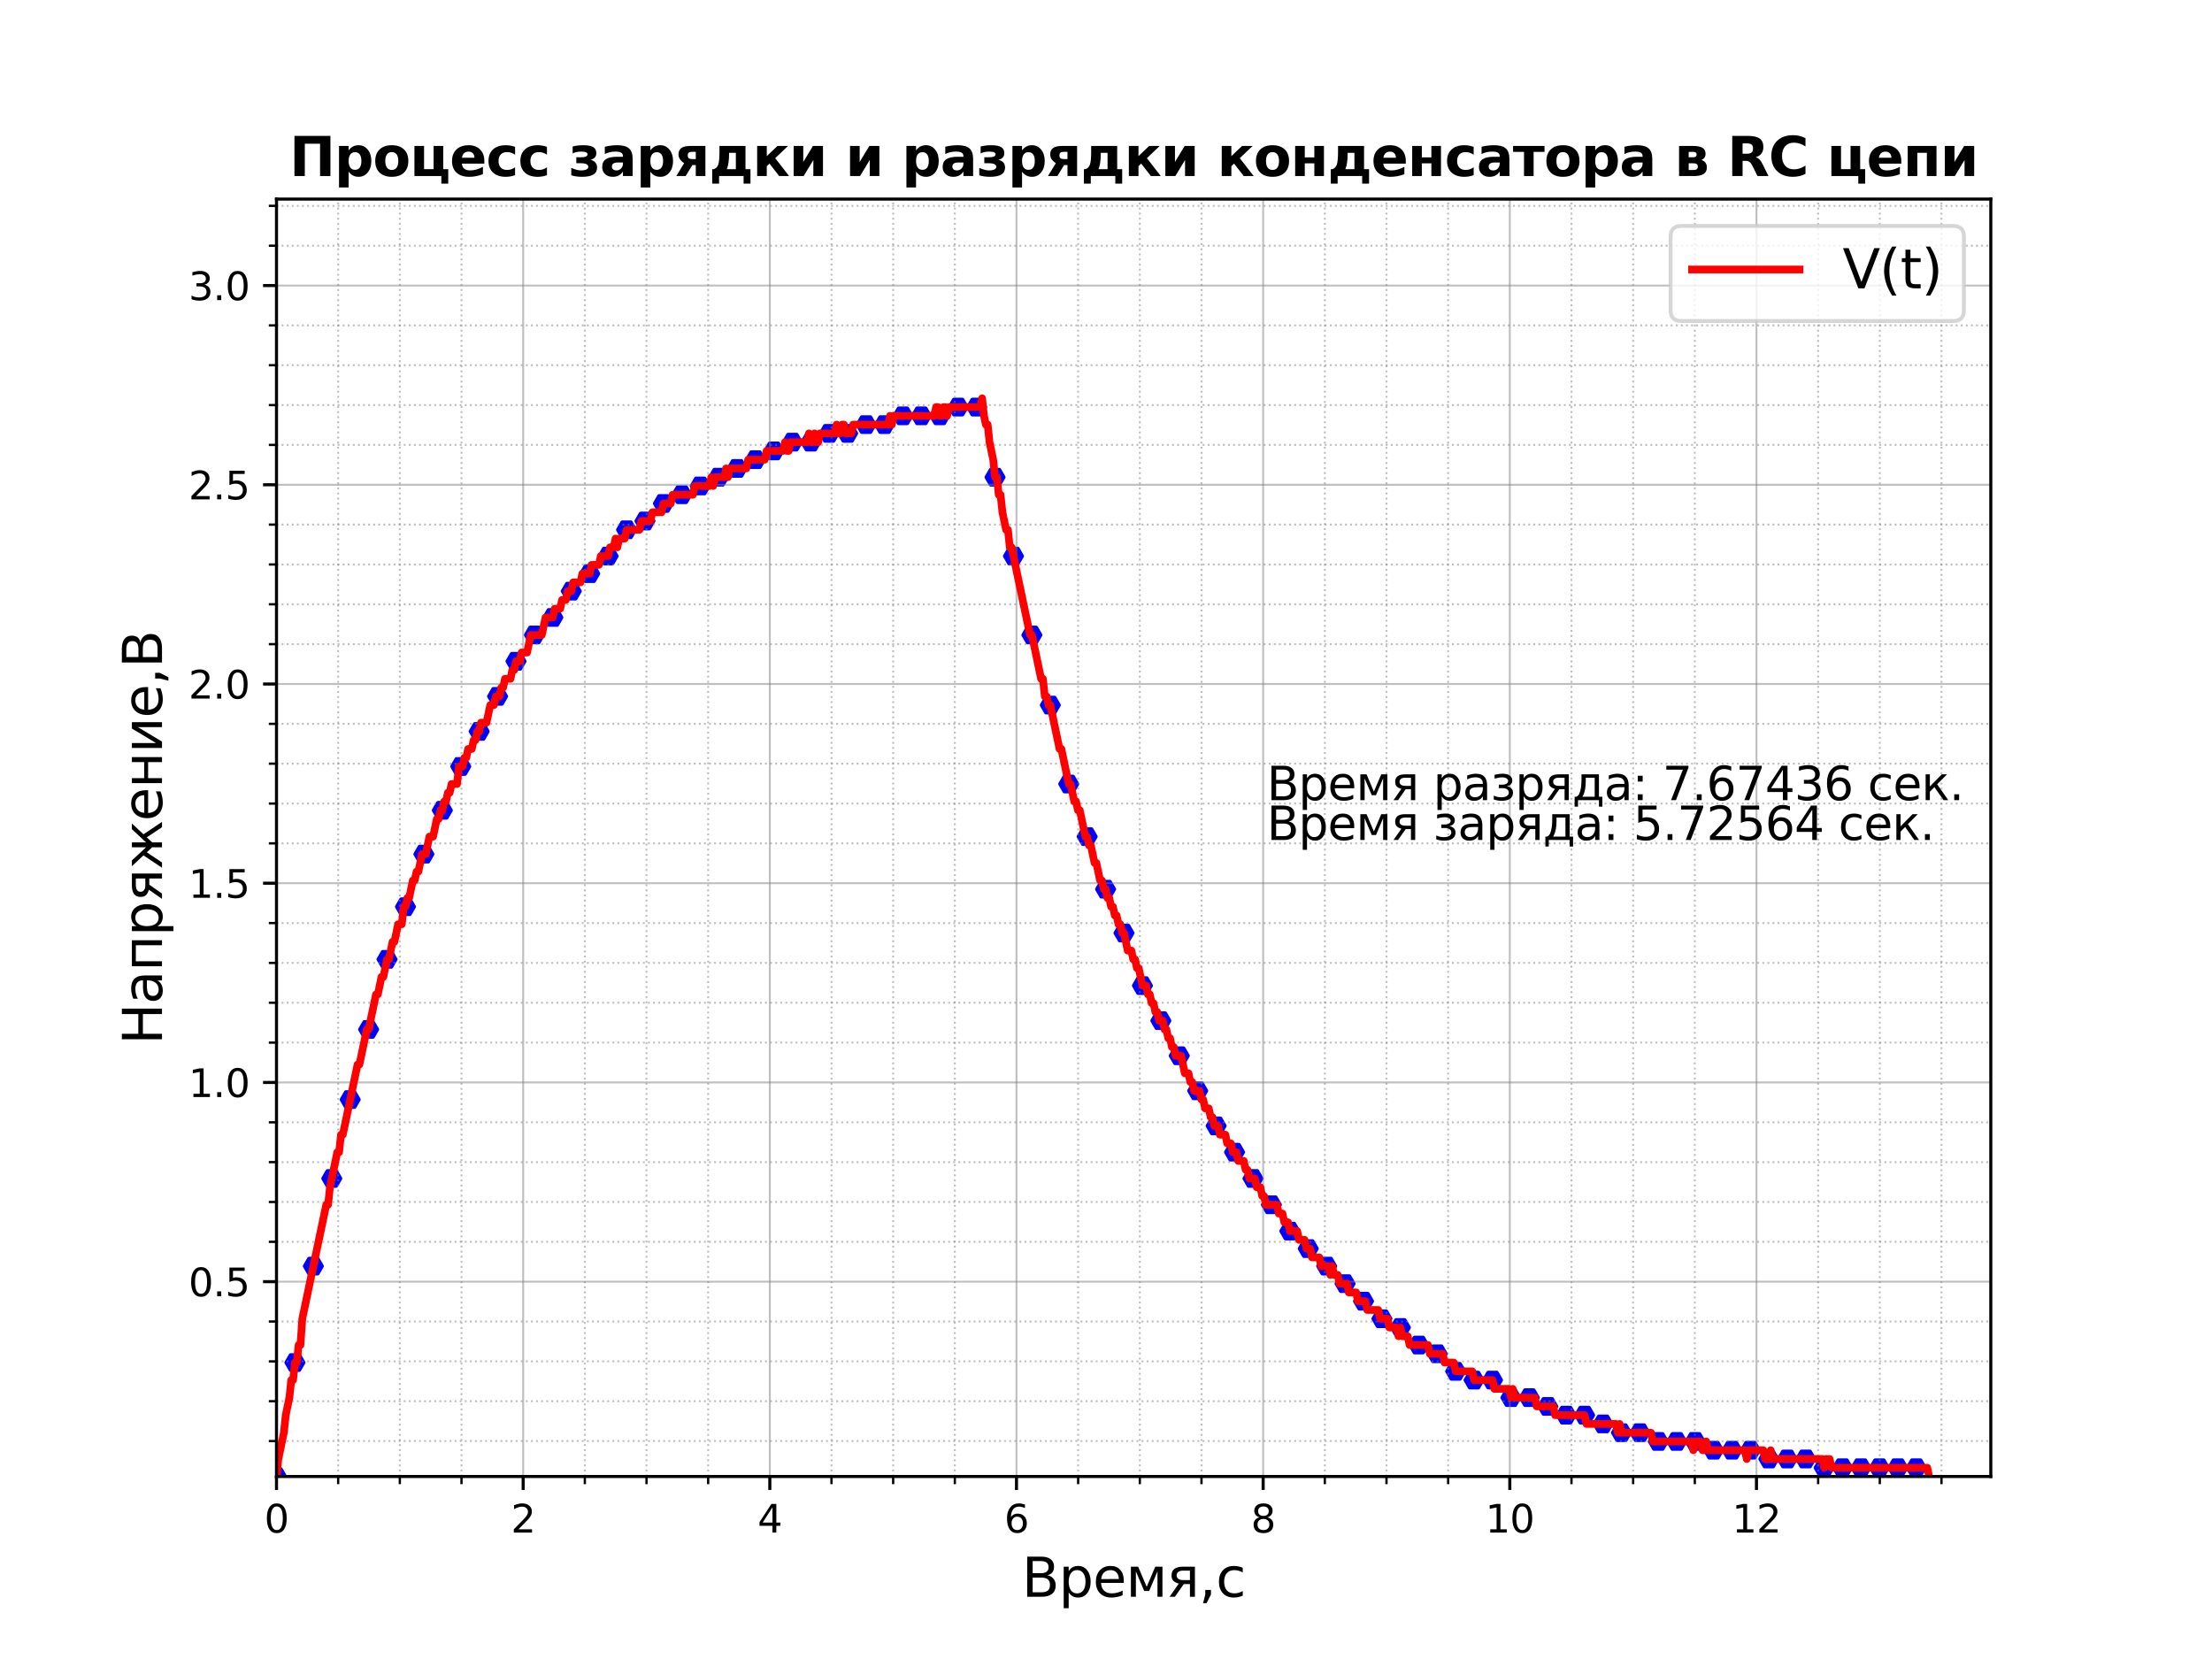 <?xml version="1.0" encoding="utf-8" standalone="no"?>
<!DOCTYPE svg PUBLIC "-//W3C//DTD SVG 1.1//EN"
  "http://www.w3.org/Graphics/SVG/1.1/DTD/svg11.dtd">
<svg xmlns:xlink="http://www.w3.org/1999/xlink" width="576pt" height="432pt" viewBox="0 0 576 432" xmlns="http://www.w3.org/2000/svg" version="1.1">
 <defs>
  <style type="text/css">*{stroke-linejoin: round; stroke-linecap: butt}</style>
 </defs>
 <g id="figure_1">
  <g id="patch_1">
   <path d="M 0 432 
L 576 432 
L 576 0 
L 0 0 
z
" style="fill: #ffffff"/>
  </g>
  <g id="axes_1">
   <g id="patch_2">
    <path d="M 72 384.48 
L 518.4 384.48 
L 518.4 51.84 
L 72 51.84 
z
" style="fill: #ffffff"/>
   </g>
   <g id="PathCollection_1">
    <defs>
     <path id="mebda6cf774" d="M -1.118 -1.936 
L -2.236 -0 
L -1.118 1.936 
L 1.118 1.936 
L 2.236 0 
L 1.118 -1.936 
z
" style="stroke: #0000ff"/>
    </defs>
    <g clip-path="url(#p2d6bdae908)">
     <use xlink:href="#mebda6cf774" x="72" y="384.48" style="fill: #0000ff; stroke: #0000ff"/>
     <use xlink:href="#mebda6cf774" x="76.798" y="354.806" style="fill: #0000ff; stroke: #0000ff"/>
     <use xlink:href="#mebda6cf774" x="81.595" y="329.697" style="fill: #0000ff; stroke: #0000ff"/>
     <use xlink:href="#mebda6cf774" x="86.393" y="306.871" style="fill: #0000ff; stroke: #0000ff"/>
     <use xlink:href="#mebda6cf774" x="91.19" y="286.327" style="fill: #0000ff; stroke: #0000ff"/>
     <use xlink:href="#mebda6cf774" x="95.988" y="268.066" style="fill: #0000ff; stroke: #0000ff"/>
     <use xlink:href="#mebda6cf774" x="100.785" y="249.805" style="fill: #0000ff; stroke: #0000ff"/>
     <use xlink:href="#mebda6cf774" x="105.583" y="236.11" style="fill: #0000ff; stroke: #0000ff"/>
     <use xlink:href="#mebda6cf774" x="110.381" y="222.414" style="fill: #0000ff; stroke: #0000ff"/>
     <use xlink:href="#mebda6cf774" x="115.178" y="211.001" style="fill: #0000ff; stroke: #0000ff"/>
     <use xlink:href="#mebda6cf774" x="119.976" y="199.588" style="fill: #0000ff; stroke: #0000ff"/>
     <use xlink:href="#mebda6cf774" x="124.773" y="190.457" style="fill: #0000ff; stroke: #0000ff"/>
     <use xlink:href="#mebda6cf774" x="129.571" y="181.327" style="fill: #0000ff; stroke: #0000ff"/>
     <use xlink:href="#mebda6cf774" x="134.368" y="172.196" style="fill: #0000ff; stroke: #0000ff"/>
     <use xlink:href="#mebda6cf774" x="139.166" y="165.348" style="fill: #0000ff; stroke: #0000ff"/>
     <use xlink:href="#mebda6cf774" x="143.964" y="160.783" style="fill: #0000ff; stroke: #0000ff"/>
     <use xlink:href="#mebda6cf774" x="148.761" y="153.935" style="fill: #0000ff; stroke: #0000ff"/>
     <use xlink:href="#mebda6cf774" x="153.559" y="149.37" style="fill: #0000ff; stroke: #0000ff"/>
     <use xlink:href="#mebda6cf774" x="158.356" y="144.805" style="fill: #0000ff; stroke: #0000ff"/>
     <use xlink:href="#mebda6cf774" x="163.154" y="137.957" style="fill: #0000ff; stroke: #0000ff"/>
     <use xlink:href="#mebda6cf774" x="167.951" y="135.674" style="fill: #0000ff; stroke: #0000ff"/>
     <use xlink:href="#mebda6cf774" x="172.749" y="131.109" style="fill: #0000ff; stroke: #0000ff"/>
     <use xlink:href="#mebda6cf774" x="177.547" y="128.827" style="fill: #0000ff; stroke: #0000ff"/>
     <use xlink:href="#mebda6cf774" x="182.344" y="126.544" style="fill: #0000ff; stroke: #0000ff"/>
     <use xlink:href="#mebda6cf774" x="187.142" y="124.261" style="fill: #0000ff; stroke: #0000ff"/>
     <use xlink:href="#mebda6cf774" x="191.939" y="121.979" style="fill: #0000ff; stroke: #0000ff"/>
     <use xlink:href="#mebda6cf774" x="196.737" y="119.696" style="fill: #0000ff; stroke: #0000ff"/>
     <use xlink:href="#mebda6cf774" x="201.535" y="117.413" style="fill: #0000ff; stroke: #0000ff"/>
     <use xlink:href="#mebda6cf774" x="206.332" y="115.131" style="fill: #0000ff; stroke: #0000ff"/>
     <use xlink:href="#mebda6cf774" x="211.13" y="115.131" style="fill: #0000ff; stroke: #0000ff"/>
     <use xlink:href="#mebda6cf774" x="215.927" y="112.848" style="fill: #0000ff; stroke: #0000ff"/>
     <use xlink:href="#mebda6cf774" x="220.725" y="112.848" style="fill: #0000ff; stroke: #0000ff"/>
     <use xlink:href="#mebda6cf774" x="225.522" y="110.566" style="fill: #0000ff; stroke: #0000ff"/>
     <use xlink:href="#mebda6cf774" x="230.32" y="110.566" style="fill: #0000ff; stroke: #0000ff"/>
     <use xlink:href="#mebda6cf774" x="235.118" y="108.283" style="fill: #0000ff; stroke: #0000ff"/>
     <use xlink:href="#mebda6cf774" x="239.915" y="108.283" style="fill: #0000ff; stroke: #0000ff"/>
     <use xlink:href="#mebda6cf774" x="244.713" y="108.283" style="fill: #0000ff; stroke: #0000ff"/>
     <use xlink:href="#mebda6cf774" x="249.51" y="106" style="fill: #0000ff; stroke: #0000ff"/>
     <use xlink:href="#mebda6cf774" x="254.308" y="106" style="fill: #0000ff; stroke: #0000ff"/>
     <use xlink:href="#mebda6cf774" x="259.105" y="124.261" style="fill: #0000ff; stroke: #0000ff"/>
     <use xlink:href="#mebda6cf774" x="263.903" y="144.805" style="fill: #0000ff; stroke: #0000ff"/>
     <use xlink:href="#mebda6cf774" x="268.701" y="165.348" style="fill: #0000ff; stroke: #0000ff"/>
     <use xlink:href="#mebda6cf774" x="273.498" y="183.609" style="fill: #0000ff; stroke: #0000ff"/>
     <use xlink:href="#mebda6cf774" x="278.296" y="204.153" style="fill: #0000ff; stroke: #0000ff"/>
     <use xlink:href="#mebda6cf774" x="283.093" y="217.849" style="fill: #0000ff; stroke: #0000ff"/>
     <use xlink:href="#mebda6cf774" x="287.891" y="231.544" style="fill: #0000ff; stroke: #0000ff"/>
     <use xlink:href="#mebda6cf774" x="292.688" y="242.958" style="fill: #0000ff; stroke: #0000ff"/>
     <use xlink:href="#mebda6cf774" x="297.486" y="256.653" style="fill: #0000ff; stroke: #0000ff"/>
     <use xlink:href="#mebda6cf774" x="302.284" y="265.784" style="fill: #0000ff; stroke: #0000ff"/>
     <use xlink:href="#mebda6cf774" x="307.081" y="274.914" style="fill: #0000ff; stroke: #0000ff"/>
     <use xlink:href="#mebda6cf774" x="311.879" y="284.045" style="fill: #0000ff; stroke: #0000ff"/>
     <use xlink:href="#mebda6cf774" x="316.676" y="293.175" style="fill: #0000ff; stroke: #0000ff"/>
     <use xlink:href="#mebda6cf774" x="321.474" y="300.023" style="fill: #0000ff; stroke: #0000ff"/>
     <use xlink:href="#mebda6cf774" x="326.271" y="306.871" style="fill: #0000ff; stroke: #0000ff"/>
     <use xlink:href="#mebda6cf774" x="331.069" y="313.719" style="fill: #0000ff; stroke: #0000ff"/>
     <use xlink:href="#mebda6cf774" x="335.867" y="320.567" style="fill: #0000ff; stroke: #0000ff"/>
     <use xlink:href="#mebda6cf774" x="340.664" y="325.132" style="fill: #0000ff; stroke: #0000ff"/>
     <use xlink:href="#mebda6cf774" x="345.462" y="329.697" style="fill: #0000ff; stroke: #0000ff"/>
     <use xlink:href="#mebda6cf774" x="350.259" y="334.262" style="fill: #0000ff; stroke: #0000ff"/>
     <use xlink:href="#mebda6cf774" x="355.057" y="338.828" style="fill: #0000ff; stroke: #0000ff"/>
     <use xlink:href="#mebda6cf774" x="359.854" y="343.393" style="fill: #0000ff; stroke: #0000ff"/>
     <use xlink:href="#mebda6cf774" x="364.652" y="345.675" style="fill: #0000ff; stroke: #0000ff"/>
     <use xlink:href="#mebda6cf774" x="369.45" y="350.241" style="fill: #0000ff; stroke: #0000ff"/>
     <use xlink:href="#mebda6cf774" x="374.247" y="352.523" style="fill: #0000ff; stroke: #0000ff"/>
     <use xlink:href="#mebda6cf774" x="379.045" y="357.089" style="fill: #0000ff; stroke: #0000ff"/>
     <use xlink:href="#mebda6cf774" x="383.842" y="359.371" style="fill: #0000ff; stroke: #0000ff"/>
     <use xlink:href="#mebda6cf774" x="388.64" y="359.371" style="fill: #0000ff; stroke: #0000ff"/>
     <use xlink:href="#mebda6cf774" x="393.438" y="363.936" style="fill: #0000ff; stroke: #0000ff"/>
     <use xlink:href="#mebda6cf774" x="398.235" y="363.936" style="fill: #0000ff; stroke: #0000ff"/>
     <use xlink:href="#mebda6cf774" x="403.033" y="366.219" style="fill: #0000ff; stroke: #0000ff"/>
     <use xlink:href="#mebda6cf774" x="407.83" y="368.502" style="fill: #0000ff; stroke: #0000ff"/>
     <use xlink:href="#mebda6cf774" x="412.628" y="368.502" style="fill: #0000ff; stroke: #0000ff"/>
     <use xlink:href="#mebda6cf774" x="417.425" y="370.784" style="fill: #0000ff; stroke: #0000ff"/>
     <use xlink:href="#mebda6cf774" x="422.223" y="373.067" style="fill: #0000ff; stroke: #0000ff"/>
     <use xlink:href="#mebda6cf774" x="427.021" y="373.067" style="fill: #0000ff; stroke: #0000ff"/>
     <use xlink:href="#mebda6cf774" x="431.818" y="375.35" style="fill: #0000ff; stroke: #0000ff"/>
     <use xlink:href="#mebda6cf774" x="436.616" y="375.35" style="fill: #0000ff; stroke: #0000ff"/>
     <use xlink:href="#mebda6cf774" x="441.413" y="375.35" style="fill: #0000ff; stroke: #0000ff"/>
     <use xlink:href="#mebda6cf774" x="446.211" y="377.632" style="fill: #0000ff; stroke: #0000ff"/>
     <use xlink:href="#mebda6cf774" x="451.008" y="377.632" style="fill: #0000ff; stroke: #0000ff"/>
     <use xlink:href="#mebda6cf774" x="455.806" y="377.632" style="fill: #0000ff; stroke: #0000ff"/>
     <use xlink:href="#mebda6cf774" x="460.604" y="379.915" style="fill: #0000ff; stroke: #0000ff"/>
     <use xlink:href="#mebda6cf774" x="465.401" y="379.915" style="fill: #0000ff; stroke: #0000ff"/>
     <use xlink:href="#mebda6cf774" x="470.199" y="379.915" style="fill: #0000ff; stroke: #0000ff"/>
     <use xlink:href="#mebda6cf774" x="474.996" y="382.197" style="fill: #0000ff; stroke: #0000ff"/>
     <use xlink:href="#mebda6cf774" x="479.794" y="382.197" style="fill: #0000ff; stroke: #0000ff"/>
     <use xlink:href="#mebda6cf774" x="484.591" y="382.197" style="fill: #0000ff; stroke: #0000ff"/>
     <use xlink:href="#mebda6cf774" x="489.389" y="382.197" style="fill: #0000ff; stroke: #0000ff"/>
     <use xlink:href="#mebda6cf774" x="494.187" y="382.197" style="fill: #0000ff; stroke: #0000ff"/>
     <use xlink:href="#mebda6cf774" x="498.984" y="382.197" style="fill: #0000ff; stroke: #0000ff"/>
    </g>
   </g>
   <g id="matplotlib.axis_1">
    <g id="xtick_1">
     <g id="line2d_1">
      <path d="M 72 384.48 
L 72 51.84 
" clip-path="url(#p2d6bdae908)" style="fill: none; stroke: #808080; stroke-opacity: 0.5; stroke-width: 0.5; stroke-linecap: square"/>
     </g>
     <g id="line2d_2">
      <defs>
       <path id="mbaf70f6c4c" d="M 0 0 
L 0 3.5 
" style="stroke: #000000; stroke-width: 0.8"/>
      </defs>
      <g>
       <use xlink:href="#mbaf70f6c4c" x="72" y="384.48" style="stroke: #000000; stroke-width: 0.8"/>
      </g>
     </g>
     <g id="text_1">
      <!-- 0 -->
      <g transform="translate(68.819 399.078) scale(0.1 -0.1)">
       <defs>
        <path id="DejaVuSans-30" d="M 2034 4250 
Q 1547 4250 1301 3770 
Q 1056 3291 1056 2328 
Q 1056 1369 1301 889 
Q 1547 409 2034 409 
Q 2525 409 2770 889 
Q 3016 1369 3016 2328 
Q 3016 3291 2770 3770 
Q 2525 4250 2034 4250 
z
M 2034 4750 
Q 2819 4750 3233 4129 
Q 3647 3509 3647 2328 
Q 3647 1150 3233 529 
Q 2819 -91 2034 -91 
Q 1250 -91 836 529 
Q 422 1150 422 2328 
Q 422 3509 836 4129 
Q 1250 4750 2034 4750 
z
" transform="scale(0.016)"/>
       </defs>
       <use xlink:href="#DejaVuSans-30"/>
      </g>
     </g>
    </g>
    <g id="xtick_2">
     <g id="line2d_3">
      <path d="M 136.23 384.48 
L 136.23 51.84 
" clip-path="url(#p2d6bdae908)" style="fill: none; stroke: #808080; stroke-opacity: 0.5; stroke-width: 0.5; stroke-linecap: square"/>
     </g>
     <g id="line2d_4">
      <g>
       <use xlink:href="#mbaf70f6c4c" x="136.23" y="384.48" style="stroke: #000000; stroke-width: 0.8"/>
      </g>
     </g>
     <g id="text_2">
      <!-- 2 -->
      <g transform="translate(133.049 399.078) scale(0.1 -0.1)">
       <defs>
        <path id="DejaVuSans-32" d="M 1228 531 
L 3431 531 
L 3431 0 
L 469 0 
L 469 531 
Q 828 903 1448 1529 
Q 2069 2156 2228 2338 
Q 2531 2678 2651 2914 
Q 2772 3150 2772 3378 
Q 2772 3750 2511 3984 
Q 2250 4219 1831 4219 
Q 1534 4219 1204 4116 
Q 875 4013 500 3803 
L 500 4441 
Q 881 4594 1212 4672 
Q 1544 4750 1819 4750 
Q 2544 4750 2975 4387 
Q 3406 4025 3406 3419 
Q 3406 3131 3298 2873 
Q 3191 2616 2906 2266 
Q 2828 2175 2409 1742 
Q 1991 1309 1228 531 
z
" transform="scale(0.016)"/>
       </defs>
       <use xlink:href="#DejaVuSans-32"/>
      </g>
     </g>
    </g>
    <g id="xtick_3">
     <g id="line2d_5">
      <path d="M 200.46 384.48 
L 200.46 51.84 
" clip-path="url(#p2d6bdae908)" style="fill: none; stroke: #808080; stroke-opacity: 0.5; stroke-width: 0.5; stroke-linecap: square"/>
     </g>
     <g id="line2d_6">
      <g>
       <use xlink:href="#mbaf70f6c4c" x="200.46" y="384.48" style="stroke: #000000; stroke-width: 0.8"/>
      </g>
     </g>
     <g id="text_3">
      <!-- 4 -->
      <g transform="translate(197.279 399.078) scale(0.1 -0.1)">
       <defs>
        <path id="DejaVuSans-34" d="M 2419 4116 
L 825 1625 
L 2419 1625 
L 2419 4116 
z
M 2253 4666 
L 3047 4666 
L 3047 1625 
L 3713 1625 
L 3713 1100 
L 3047 1100 
L 3047 0 
L 2419 0 
L 2419 1100 
L 313 1100 
L 313 1709 
L 2253 4666 
z
" transform="scale(0.016)"/>
       </defs>
       <use xlink:href="#DejaVuSans-34"/>
      </g>
     </g>
    </g>
    <g id="xtick_4">
     <g id="line2d_7">
      <path d="M 264.691 384.48 
L 264.691 51.84 
" clip-path="url(#p2d6bdae908)" style="fill: none; stroke: #808080; stroke-opacity: 0.5; stroke-width: 0.5; stroke-linecap: square"/>
     </g>
     <g id="line2d_8">
      <g>
       <use xlink:href="#mbaf70f6c4c" x="264.691" y="384.48" style="stroke: #000000; stroke-width: 0.8"/>
      </g>
     </g>
     <g id="text_4">
      <!-- 6 -->
      <g transform="translate(261.509 399.078) scale(0.1 -0.1)">
       <defs>
        <path id="DejaVuSans-36" d="M 2113 2584 
Q 1688 2584 1439 2293 
Q 1191 2003 1191 1497 
Q 1191 994 1439 701 
Q 1688 409 2113 409 
Q 2538 409 2786 701 
Q 3034 994 3034 1497 
Q 3034 2003 2786 2293 
Q 2538 2584 2113 2584 
z
M 3366 4563 
L 3366 3988 
Q 3128 4100 2886 4159 
Q 2644 4219 2406 4219 
Q 1781 4219 1451 3797 
Q 1122 3375 1075 2522 
Q 1259 2794 1537 2939 
Q 1816 3084 2150 3084 
Q 2853 3084 3261 2657 
Q 3669 2231 3669 1497 
Q 3669 778 3244 343 
Q 2819 -91 2113 -91 
Q 1303 -91 875 529 
Q 447 1150 447 2328 
Q 447 3434 972 4092 
Q 1497 4750 2381 4750 
Q 2619 4750 2861 4703 
Q 3103 4656 3366 4563 
z
" transform="scale(0.016)"/>
       </defs>
       <use xlink:href="#DejaVuSans-36"/>
      </g>
     </g>
    </g>
    <g id="xtick_5">
     <g id="line2d_9">
      <path d="M 328.921 384.48 
L 328.921 51.84 
" clip-path="url(#p2d6bdae908)" style="fill: none; stroke: #808080; stroke-opacity: 0.5; stroke-width: 0.5; stroke-linecap: square"/>
     </g>
     <g id="line2d_10">
      <g>
       <use xlink:href="#mbaf70f6c4c" x="328.921" y="384.48" style="stroke: #000000; stroke-width: 0.8"/>
      </g>
     </g>
     <g id="text_5">
      <!-- 8 -->
      <g transform="translate(325.74 399.078) scale(0.1 -0.1)">
       <defs>
        <path id="DejaVuSans-38" d="M 2034 2216 
Q 1584 2216 1326 1975 
Q 1069 1734 1069 1313 
Q 1069 891 1326 650 
Q 1584 409 2034 409 
Q 2484 409 2743 651 
Q 3003 894 3003 1313 
Q 3003 1734 2745 1975 
Q 2488 2216 2034 2216 
z
M 1403 2484 
Q 997 2584 770 2862 
Q 544 3141 544 3541 
Q 544 4100 942 4425 
Q 1341 4750 2034 4750 
Q 2731 4750 3128 4425 
Q 3525 4100 3525 3541 
Q 3525 3141 3298 2862 
Q 3072 2584 2669 2484 
Q 3125 2378 3379 2068 
Q 3634 1759 3634 1313 
Q 3634 634 3220 271 
Q 2806 -91 2034 -91 
Q 1263 -91 848 271 
Q 434 634 434 1313 
Q 434 1759 690 2068 
Q 947 2378 1403 2484 
z
M 1172 3481 
Q 1172 3119 1398 2916 
Q 1625 2713 2034 2713 
Q 2441 2713 2670 2916 
Q 2900 3119 2900 3481 
Q 2900 3844 2670 4047 
Q 2441 4250 2034 4250 
Q 1625 4250 1398 4047 
Q 1172 3844 1172 3481 
z
" transform="scale(0.016)"/>
       </defs>
       <use xlink:href="#DejaVuSans-38"/>
      </g>
     </g>
    </g>
    <g id="xtick_6">
     <g id="line2d_11">
      <path d="M 393.151 384.48 
L 393.151 51.84 
" clip-path="url(#p2d6bdae908)" style="fill: none; stroke: #808080; stroke-opacity: 0.5; stroke-width: 0.5; stroke-linecap: square"/>
     </g>
     <g id="line2d_12">
      <g>
       <use xlink:href="#mbaf70f6c4c" x="393.151" y="384.48" style="stroke: #000000; stroke-width: 0.8"/>
      </g>
     </g>
     <g id="text_6">
      <!-- 10 -->
      <g transform="translate(386.789 399.078) scale(0.1 -0.1)">
       <defs>
        <path id="DejaVuSans-31" d="M 794 531 
L 1825 531 
L 1825 4091 
L 703 3866 
L 703 4441 
L 1819 4666 
L 2450 4666 
L 2450 531 
L 3481 531 
L 3481 0 
L 794 0 
L 794 531 
z
" transform="scale(0.016)"/>
       </defs>
       <use xlink:href="#DejaVuSans-31"/>
       <use xlink:href="#DejaVuSans-30" x="63.623"/>
      </g>
     </g>
    </g>
    <g id="xtick_7">
     <g id="line2d_13">
      <path d="M 457.381 384.48 
L 457.381 51.84 
" clip-path="url(#p2d6bdae908)" style="fill: none; stroke: #808080; stroke-opacity: 0.5; stroke-width: 0.5; stroke-linecap: square"/>
     </g>
     <g id="line2d_14">
      <g>
       <use xlink:href="#mbaf70f6c4c" x="457.381" y="384.48" style="stroke: #000000; stroke-width: 0.8"/>
      </g>
     </g>
     <g id="text_7">
      <!-- 12 -->
      <g transform="translate(451.019 399.078) scale(0.1 -0.1)">
       <use xlink:href="#DejaVuSans-31"/>
       <use xlink:href="#DejaVuSans-32" x="63.623"/>
      </g>
     </g>
    </g>
    <g id="xtick_8">
     <g id="line2d_15">
      <path d="M 88.058 384.48 
L 88.058 51.84 
" clip-path="url(#p2d6bdae908)" style="fill: none; stroke-dasharray: 0.5,0.825; stroke-dashoffset: 0; stroke: #808080; stroke-opacity: 0.5; stroke-width: 0.5"/>
     </g>
     <g id="line2d_16">
      <defs>
       <path id="m0642b1a430" d="M 0 0 
L 0 2 
" style="stroke: #000000; stroke-width: 0.6"/>
      </defs>
      <g>
       <use xlink:href="#m0642b1a430" x="88.058" y="384.48" style="stroke: #000000; stroke-width: 0.6"/>
      </g>
     </g>
    </g>
    <g id="xtick_9">
     <g id="line2d_17">
      <path d="M 104.115 384.48 
L 104.115 51.84 
" clip-path="url(#p2d6bdae908)" style="fill: none; stroke-dasharray: 0.5,0.825; stroke-dashoffset: 0; stroke: #808080; stroke-opacity: 0.5; stroke-width: 0.5"/>
     </g>
     <g id="line2d_18">
      <g>
       <use xlink:href="#m0642b1a430" x="104.115" y="384.48" style="stroke: #000000; stroke-width: 0.6"/>
      </g>
     </g>
    </g>
    <g id="xtick_10">
     <g id="line2d_19">
      <path d="M 120.173 384.48 
L 120.173 51.84 
" clip-path="url(#p2d6bdae908)" style="fill: none; stroke-dasharray: 0.5,0.825; stroke-dashoffset: 0; stroke: #808080; stroke-opacity: 0.5; stroke-width: 0.5"/>
     </g>
     <g id="line2d_20">
      <g>
       <use xlink:href="#m0642b1a430" x="120.173" y="384.48" style="stroke: #000000; stroke-width: 0.6"/>
      </g>
     </g>
    </g>
    <g id="xtick_11">
     <g id="line2d_21">
      <path d="M 152.288 384.48 
L 152.288 51.84 
" clip-path="url(#p2d6bdae908)" style="fill: none; stroke-dasharray: 0.5,0.825; stroke-dashoffset: 0; stroke: #808080; stroke-opacity: 0.5; stroke-width: 0.5"/>
     </g>
     <g id="line2d_22">
      <g>
       <use xlink:href="#m0642b1a430" x="152.288" y="384.48" style="stroke: #000000; stroke-width: 0.6"/>
      </g>
     </g>
    </g>
    <g id="xtick_12">
     <g id="line2d_23">
      <path d="M 168.345 384.48 
L 168.345 51.84 
" clip-path="url(#p2d6bdae908)" style="fill: none; stroke-dasharray: 0.5,0.825; stroke-dashoffset: 0; stroke: #808080; stroke-opacity: 0.5; stroke-width: 0.5"/>
     </g>
     <g id="line2d_24">
      <g>
       <use xlink:href="#m0642b1a430" x="168.345" y="384.48" style="stroke: #000000; stroke-width: 0.6"/>
      </g>
     </g>
    </g>
    <g id="xtick_13">
     <g id="line2d_25">
      <path d="M 184.403 384.48 
L 184.403 51.84 
" clip-path="url(#p2d6bdae908)" style="fill: none; stroke-dasharray: 0.5,0.825; stroke-dashoffset: 0; stroke: #808080; stroke-opacity: 0.5; stroke-width: 0.5"/>
     </g>
     <g id="line2d_26">
      <g>
       <use xlink:href="#m0642b1a430" x="184.403" y="384.48" style="stroke: #000000; stroke-width: 0.6"/>
      </g>
     </g>
    </g>
    <g id="xtick_14">
     <g id="line2d_27">
      <path d="M 216.518 384.48 
L 216.518 51.84 
" clip-path="url(#p2d6bdae908)" style="fill: none; stroke-dasharray: 0.5,0.825; stroke-dashoffset: 0; stroke: #808080; stroke-opacity: 0.5; stroke-width: 0.5"/>
     </g>
     <g id="line2d_28">
      <g>
       <use xlink:href="#m0642b1a430" x="216.518" y="384.48" style="stroke: #000000; stroke-width: 0.6"/>
      </g>
     </g>
    </g>
    <g id="xtick_15">
     <g id="line2d_29">
      <path d="M 232.576 384.48 
L 232.576 51.84 
" clip-path="url(#p2d6bdae908)" style="fill: none; stroke-dasharray: 0.5,0.825; stroke-dashoffset: 0; stroke: #808080; stroke-opacity: 0.5; stroke-width: 0.5"/>
     </g>
     <g id="line2d_30">
      <g>
       <use xlink:href="#m0642b1a430" x="232.576" y="384.48" style="stroke: #000000; stroke-width: 0.6"/>
      </g>
     </g>
    </g>
    <g id="xtick_16">
     <g id="line2d_31">
      <path d="M 248.633 384.48 
L 248.633 51.84 
" clip-path="url(#p2d6bdae908)" style="fill: none; stroke-dasharray: 0.5,0.825; stroke-dashoffset: 0; stroke: #808080; stroke-opacity: 0.5; stroke-width: 0.5"/>
     </g>
     <g id="line2d_32">
      <g>
       <use xlink:href="#m0642b1a430" x="248.633" y="384.48" style="stroke: #000000; stroke-width: 0.6"/>
      </g>
     </g>
    </g>
    <g id="xtick_17">
     <g id="line2d_33">
      <path d="M 280.748 384.48 
L 280.748 51.84 
" clip-path="url(#p2d6bdae908)" style="fill: none; stroke-dasharray: 0.5,0.825; stroke-dashoffset: 0; stroke: #808080; stroke-opacity: 0.5; stroke-width: 0.5"/>
     </g>
     <g id="line2d_34">
      <g>
       <use xlink:href="#m0642b1a430" x="280.748" y="384.48" style="stroke: #000000; stroke-width: 0.6"/>
      </g>
     </g>
    </g>
    <g id="xtick_18">
     <g id="line2d_35">
      <path d="M 296.806 384.48 
L 296.806 51.84 
" clip-path="url(#p2d6bdae908)" style="fill: none; stroke-dasharray: 0.5,0.825; stroke-dashoffset: 0; stroke: #808080; stroke-opacity: 0.5; stroke-width: 0.5"/>
     </g>
     <g id="line2d_36">
      <g>
       <use xlink:href="#m0642b1a430" x="296.806" y="384.48" style="stroke: #000000; stroke-width: 0.6"/>
      </g>
     </g>
    </g>
    <g id="xtick_19">
     <g id="line2d_37">
      <path d="M 312.863 384.48 
L 312.863 51.84 
" clip-path="url(#p2d6bdae908)" style="fill: none; stroke-dasharray: 0.5,0.825; stroke-dashoffset: 0; stroke: #808080; stroke-opacity: 0.5; stroke-width: 0.5"/>
     </g>
     <g id="line2d_38">
      <g>
       <use xlink:href="#m0642b1a430" x="312.863" y="384.48" style="stroke: #000000; stroke-width: 0.6"/>
      </g>
     </g>
    </g>
    <g id="xtick_20">
     <g id="line2d_39">
      <path d="M 344.978 384.48 
L 344.978 51.84 
" clip-path="url(#p2d6bdae908)" style="fill: none; stroke-dasharray: 0.5,0.825; stroke-dashoffset: 0; stroke: #808080; stroke-opacity: 0.5; stroke-width: 0.5"/>
     </g>
     <g id="line2d_40">
      <g>
       <use xlink:href="#m0642b1a430" x="344.978" y="384.48" style="stroke: #000000; stroke-width: 0.6"/>
      </g>
     </g>
    </g>
    <g id="xtick_21">
     <g id="line2d_41">
      <path d="M 361.036 384.48 
L 361.036 51.84 
" clip-path="url(#p2d6bdae908)" style="fill: none; stroke-dasharray: 0.5,0.825; stroke-dashoffset: 0; stroke: #808080; stroke-opacity: 0.5; stroke-width: 0.5"/>
     </g>
     <g id="line2d_42">
      <g>
       <use xlink:href="#m0642b1a430" x="361.036" y="384.48" style="stroke: #000000; stroke-width: 0.6"/>
      </g>
     </g>
    </g>
    <g id="xtick_22">
     <g id="line2d_43">
      <path d="M 377.094 384.48 
L 377.094 51.84 
" clip-path="url(#p2d6bdae908)" style="fill: none; stroke-dasharray: 0.5,0.825; stroke-dashoffset: 0; stroke: #808080; stroke-opacity: 0.5; stroke-width: 0.5"/>
     </g>
     <g id="line2d_44">
      <g>
       <use xlink:href="#m0642b1a430" x="377.094" y="384.48" style="stroke: #000000; stroke-width: 0.6"/>
      </g>
     </g>
    </g>
    <g id="xtick_23">
     <g id="line2d_45">
      <path d="M 409.209 384.48 
L 409.209 51.84 
" clip-path="url(#p2d6bdae908)" style="fill: none; stroke-dasharray: 0.5,0.825; stroke-dashoffset: 0; stroke: #808080; stroke-opacity: 0.5; stroke-width: 0.5"/>
     </g>
     <g id="line2d_46">
      <g>
       <use xlink:href="#m0642b1a430" x="409.209" y="384.48" style="stroke: #000000; stroke-width: 0.6"/>
      </g>
     </g>
    </g>
    <g id="xtick_24">
     <g id="line2d_47">
      <path d="M 425.266 384.48 
L 425.266 51.84 
" clip-path="url(#p2d6bdae908)" style="fill: none; stroke-dasharray: 0.5,0.825; stroke-dashoffset: 0; stroke: #808080; stroke-opacity: 0.5; stroke-width: 0.5"/>
     </g>
     <g id="line2d_48">
      <g>
       <use xlink:href="#m0642b1a430" x="425.266" y="384.48" style="stroke: #000000; stroke-width: 0.6"/>
      </g>
     </g>
    </g>
    <g id="xtick_25">
     <g id="line2d_49">
      <path d="M 441.324 384.48 
L 441.324 51.84 
" clip-path="url(#p2d6bdae908)" style="fill: none; stroke-dasharray: 0.5,0.825; stroke-dashoffset: 0; stroke: #808080; stroke-opacity: 0.5; stroke-width: 0.5"/>
     </g>
     <g id="line2d_50">
      <g>
       <use xlink:href="#m0642b1a430" x="441.324" y="384.48" style="stroke: #000000; stroke-width: 0.6"/>
      </g>
     </g>
    </g>
    <g id="xtick_26">
     <g id="line2d_51">
      <path d="M 473.439 384.48 
L 473.439 51.84 
" clip-path="url(#p2d6bdae908)" style="fill: none; stroke-dasharray: 0.5,0.825; stroke-dashoffset: 0; stroke: #808080; stroke-opacity: 0.5; stroke-width: 0.5"/>
     </g>
     <g id="line2d_52">
      <g>
       <use xlink:href="#m0642b1a430" x="473.439" y="384.48" style="stroke: #000000; stroke-width: 0.6"/>
      </g>
     </g>
    </g>
    <g id="xtick_27">
     <g id="line2d_53">
      <path d="M 489.496 384.48 
L 489.496 51.84 
" clip-path="url(#p2d6bdae908)" style="fill: none; stroke-dasharray: 0.5,0.825; stroke-dashoffset: 0; stroke: #808080; stroke-opacity: 0.5; stroke-width: 0.5"/>
     </g>
     <g id="line2d_54">
      <g>
       <use xlink:href="#m0642b1a430" x="489.496" y="384.48" style="stroke: #000000; stroke-width: 0.6"/>
      </g>
     </g>
    </g>
    <g id="xtick_28">
     <g id="line2d_55">
      <path d="M 505.554 384.48 
L 505.554 51.84 
" clip-path="url(#p2d6bdae908)" style="fill: none; stroke-dasharray: 0.5,0.825; stroke-dashoffset: 0; stroke: #808080; stroke-opacity: 0.5; stroke-width: 0.5"/>
     </g>
     <g id="line2d_56">
      <g>
       <use xlink:href="#m0642b1a430" x="505.554" y="384.48" style="stroke: #000000; stroke-width: 0.6"/>
      </g>
     </g>
    </g>
    <g id="text_8">
     <!-- Время,с -->
     <g transform="translate(266.081 415.796) scale(0.14 -0.14)">
      <defs>
       <path id="DejaVuSans-412" d="M 1259 2228 
L 1259 519 
L 2272 519 
Q 2781 519 3026 730 
Q 3272 941 3272 1375 
Q 3272 1813 3026 2020 
Q 2781 2228 2272 2228 
L 1259 2228 
z
M 1259 4147 
L 1259 2741 
L 2194 2741 
Q 2656 2741 2882 2914 
Q 3109 3088 3109 3444 
Q 3109 3797 2882 3972 
Q 2656 4147 2194 4147 
L 1259 4147 
z
M 628 4666 
L 2241 4666 
Q 2963 4666 3353 4366 
Q 3744 4066 3744 3513 
Q 3744 3084 3544 2831 
Q 3344 2578 2956 2516 
Q 3422 2416 3680 2098 
Q 3938 1781 3938 1306 
Q 3938 681 3513 340 
Q 3088 0 2303 0 
L 628 0 
L 628 4666 
z
" transform="scale(0.016)"/>
       <path id="DejaVuSans-440" d="M 1159 525 
L 1159 -1331 
L 581 -1331 
L 581 3500 
L 1159 3500 
L 1159 2969 
Q 1341 3281 1617 3432 
Q 1894 3584 2278 3584 
Q 2916 3584 3314 3078 
Q 3713 2572 3713 1747 
Q 3713 922 3314 415 
Q 2916 -91 2278 -91 
Q 1894 -91 1617 61 
Q 1341 213 1159 525 
z
M 3116 1747 
Q 3116 2381 2855 2742 
Q 2594 3103 2138 3103 
Q 1681 3103 1420 2742 
Q 1159 2381 1159 1747 
Q 1159 1113 1420 752 
Q 1681 391 2138 391 
Q 2594 391 2855 752 
Q 3116 1113 3116 1747 
z
" transform="scale(0.016)"/>
       <path id="DejaVuSans-435" d="M 3597 1894 
L 3597 1613 
L 953 1613 
Q 991 1019 1311 708 
Q 1631 397 2203 397 
Q 2534 397 2845 478 
Q 3156 559 3463 722 
L 3463 178 
Q 3153 47 2828 -22 
Q 2503 -91 2169 -91 
Q 1331 -91 842 396 
Q 353 884 353 1716 
Q 353 2575 817 3079 
Q 1281 3584 2069 3584 
Q 2775 3584 3186 3129 
Q 3597 2675 3597 1894 
z
M 3022 2063 
Q 3016 2534 2758 2815 
Q 2500 3097 2075 3097 
Q 1594 3097 1305 2825 
Q 1016 2553 972 2059 
L 3022 2063 
z
" transform="scale(0.016)"/>
       <path id="DejaVuSans-43c" d="M 581 3500 
L 1422 3500 
L 2416 1156 
L 3413 3500 
L 4247 3500 
L 4247 0 
L 3669 0 
L 3669 2950 
L 2703 672 
L 2128 672 
L 1159 2950 
L 1159 0 
L 581 0 
L 581 3500 
z
" transform="scale(0.016)"/>
       <path id="DejaVuSans-44f" d="M 1181 2491 
Q 1181 2231 1381 2084 
Q 1581 1938 1953 1938 
L 2728 1938 
L 2728 3041 
L 1953 3041 
Q 1581 3041 1381 2897 
Q 1181 2753 1181 2491 
z
M 363 0 
L 1431 1534 
Q 1069 1616 828 1830 
Q 588 2044 588 2491 
Q 588 2997 923 3248 
Q 1259 3500 1938 3500 
L 3306 3500 
L 3306 0 
L 2728 0 
L 2728 1478 
L 2013 1478 
L 981 0 
L 363 0 
z
" transform="scale(0.016)"/>
       <path id="DejaVuSans-2c" d="M 750 794 
L 1409 794 
L 1409 256 
L 897 -744 
L 494 -744 
L 750 256 
L 750 794 
z
" transform="scale(0.016)"/>
       <path id="DejaVuSans-441" d="M 3122 3366 
L 3122 2828 
Q 2878 2963 2633 3030 
Q 2388 3097 2138 3097 
Q 1578 3097 1268 2742 
Q 959 2388 959 1747 
Q 959 1106 1268 751 
Q 1578 397 2138 397 
Q 2388 397 2633 464 
Q 2878 531 3122 666 
L 3122 134 
Q 2881 22 2623 -34 
Q 2366 -91 2075 -91 
Q 1284 -91 818 406 
Q 353 903 353 1747 
Q 353 2603 823 3093 
Q 1294 3584 2113 3584 
Q 2378 3584 2631 3529 
Q 2884 3475 3122 3366 
z
" transform="scale(0.016)"/>
      </defs>
      <use xlink:href="#DejaVuSans-412"/>
      <use xlink:href="#DejaVuSans-440" x="68.604"/>
      <use xlink:href="#DejaVuSans-435" x="132.08"/>
      <use xlink:href="#DejaVuSans-43c" x="193.604"/>
      <use xlink:href="#DejaVuSans-44f" x="269.043"/>
      <use xlink:href="#DejaVuSans-2c" x="329.199"/>
      <use xlink:href="#DejaVuSans-441" x="360.986"/>
     </g>
    </g>
   </g>
   <g id="matplotlib.axis_2">
    <g id="ytick_1">
     <g id="line2d_57">
      <path d="M 72 333.744 
L 518.4 333.744 
" clip-path="url(#p2d6bdae908)" style="fill: none; stroke: #808080; stroke-opacity: 0.5; stroke-width: 0.5; stroke-linecap: square"/>
     </g>
     <g id="line2d_58">
      <defs>
       <path id="m3b9bddea8b" d="M 0 0 
L -3.5 0 
" style="stroke: #000000; stroke-width: 0.8"/>
      </defs>
      <g>
       <use xlink:href="#m3b9bddea8b" x="72" y="333.744" style="stroke: #000000; stroke-width: 0.8"/>
      </g>
     </g>
     <g id="text_9">
      <!-- 0.5 -->
      <g transform="translate(49.097 337.543) scale(0.1 -0.1)">
       <defs>
        <path id="DejaVuSans-2e" d="M 684 794 
L 1344 794 
L 1344 0 
L 684 0 
L 684 794 
z
" transform="scale(0.016)"/>
        <path id="DejaVuSans-35" d="M 691 4666 
L 3169 4666 
L 3169 4134 
L 1269 4134 
L 1269 2991 
Q 1406 3038 1543 3061 
Q 1681 3084 1819 3084 
Q 2600 3084 3056 2656 
Q 3513 2228 3513 1497 
Q 3513 744 3044 326 
Q 2575 -91 1722 -91 
Q 1428 -91 1123 -41 
Q 819 9 494 109 
L 494 744 
Q 775 591 1075 516 
Q 1375 441 1709 441 
Q 2250 441 2565 725 
Q 2881 1009 2881 1497 
Q 2881 1984 2565 2268 
Q 2250 2553 1709 2553 
Q 1456 2553 1204 2497 
Q 953 2441 691 2322 
L 691 4666 
z
" transform="scale(0.016)"/>
       </defs>
       <use xlink:href="#DejaVuSans-30"/>
       <use xlink:href="#DejaVuSans-2e" x="63.623"/>
       <use xlink:href="#DejaVuSans-35" x="95.41"/>
      </g>
     </g>
    </g>
    <g id="ytick_2">
     <g id="line2d_59">
      <path d="M 72 281.866 
L 518.4 281.866 
" clip-path="url(#p2d6bdae908)" style="fill: none; stroke: #808080; stroke-opacity: 0.5; stroke-width: 0.5; stroke-linecap: square"/>
     </g>
     <g id="line2d_60">
      <g>
       <use xlink:href="#m3b9bddea8b" x="72" y="281.866" style="stroke: #000000; stroke-width: 0.8"/>
      </g>
     </g>
     <g id="text_10">
      <!-- 1.0 -->
      <g transform="translate(49.097 285.665) scale(0.1 -0.1)">
       <use xlink:href="#DejaVuSans-31"/>
       <use xlink:href="#DejaVuSans-2e" x="63.623"/>
       <use xlink:href="#DejaVuSans-30" x="95.41"/>
      </g>
     </g>
    </g>
    <g id="ytick_3">
     <g id="line2d_61">
      <path d="M 72 229.988 
L 518.4 229.988 
" clip-path="url(#p2d6bdae908)" style="fill: none; stroke: #808080; stroke-opacity: 0.5; stroke-width: 0.5; stroke-linecap: square"/>
     </g>
     <g id="line2d_62">
      <g>
       <use xlink:href="#m3b9bddea8b" x="72" y="229.988" style="stroke: #000000; stroke-width: 0.8"/>
      </g>
     </g>
     <g id="text_11">
      <!-- 1.5 -->
      <g transform="translate(49.097 233.787) scale(0.1 -0.1)">
       <use xlink:href="#DejaVuSans-31"/>
       <use xlink:href="#DejaVuSans-2e" x="63.623"/>
       <use xlink:href="#DejaVuSans-35" x="95.41"/>
      </g>
     </g>
    </g>
    <g id="ytick_4">
     <g id="line2d_63">
      <path d="M 72 178.11 
L 518.4 178.11 
" clip-path="url(#p2d6bdae908)" style="fill: none; stroke: #808080; stroke-opacity: 0.5; stroke-width: 0.5; stroke-linecap: square"/>
     </g>
     <g id="line2d_64">
      <g>
       <use xlink:href="#m3b9bddea8b" x="72" y="178.11" style="stroke: #000000; stroke-width: 0.8"/>
      </g>
     </g>
     <g id="text_12">
      <!-- 2.0 -->
      <g transform="translate(49.097 181.91) scale(0.1 -0.1)">
       <use xlink:href="#DejaVuSans-32"/>
       <use xlink:href="#DejaVuSans-2e" x="63.623"/>
       <use xlink:href="#DejaVuSans-30" x="95.41"/>
      </g>
     </g>
    </g>
    <g id="ytick_5">
     <g id="line2d_65">
      <path d="M 72 126.233 
L 518.4 126.233 
" clip-path="url(#p2d6bdae908)" style="fill: none; stroke: #808080; stroke-opacity: 0.5; stroke-width: 0.5; stroke-linecap: square"/>
     </g>
     <g id="line2d_66">
      <g>
       <use xlink:href="#m3b9bddea8b" x="72" y="126.233" style="stroke: #000000; stroke-width: 0.8"/>
      </g>
     </g>
     <g id="text_13">
      <!-- 2.5 -->
      <g transform="translate(49.097 130.032) scale(0.1 -0.1)">
       <use xlink:href="#DejaVuSans-32"/>
       <use xlink:href="#DejaVuSans-2e" x="63.623"/>
       <use xlink:href="#DejaVuSans-35" x="95.41"/>
      </g>
     </g>
    </g>
    <g id="ytick_6">
     <g id="line2d_67">
      <path d="M 72 74.355 
L 518.4 74.355 
" clip-path="url(#p2d6bdae908)" style="fill: none; stroke: #808080; stroke-opacity: 0.5; stroke-width: 0.5; stroke-linecap: square"/>
     </g>
     <g id="line2d_68">
      <g>
       <use xlink:href="#m3b9bddea8b" x="72" y="74.355" style="stroke: #000000; stroke-width: 0.8"/>
      </g>
     </g>
     <g id="text_14">
      <!-- 3.0 -->
      <g transform="translate(49.097 78.154) scale(0.1 -0.1)">
       <defs>
        <path id="DejaVuSans-33" d="M 2597 2516 
Q 3050 2419 3304 2112 
Q 3559 1806 3559 1356 
Q 3559 666 3084 287 
Q 2609 -91 1734 -91 
Q 1441 -91 1130 -33 
Q 819 25 488 141 
L 488 750 
Q 750 597 1062 519 
Q 1375 441 1716 441 
Q 2309 441 2620 675 
Q 2931 909 2931 1356 
Q 2931 1769 2642 2001 
Q 2353 2234 1838 2234 
L 1294 2234 
L 1294 2753 
L 1863 2753 
Q 2328 2753 2575 2939 
Q 2822 3125 2822 3475 
Q 2822 3834 2567 4026 
Q 2313 4219 1838 4219 
Q 1578 4219 1281 4162 
Q 984 4106 628 3988 
L 628 4550 
Q 988 4650 1302 4700 
Q 1616 4750 1894 4750 
Q 2613 4750 3031 4423 
Q 3450 4097 3450 3541 
Q 3450 3153 3228 2886 
Q 3006 2619 2597 2516 
z
" transform="scale(0.016)"/>
       </defs>
       <use xlink:href="#DejaVuSans-33"/>
       <use xlink:href="#DejaVuSans-2e" x="63.623"/>
       <use xlink:href="#DejaVuSans-30" x="95.41"/>
      </g>
     </g>
    </g>
    <g id="ytick_7">
     <g id="line2d_69">
      <path d="M 72 375.246 
L 518.4 375.246 
" clip-path="url(#p2d6bdae908)" style="fill: none; stroke-dasharray: 0.5,0.825; stroke-dashoffset: 0; stroke: #808080; stroke-opacity: 0.5; stroke-width: 0.5"/>
     </g>
     <g id="line2d_70">
      <defs>
       <path id="m8c1ba3b8bc" d="M 0 0 
L -2 0 
" style="stroke: #000000; stroke-width: 0.6"/>
      </defs>
      <g>
       <use xlink:href="#m8c1ba3b8bc" x="72" y="375.246" style="stroke: #000000; stroke-width: 0.6"/>
      </g>
     </g>
    </g>
    <g id="ytick_8">
     <g id="line2d_71">
      <path d="M 72 364.87 
L 518.4 364.87 
" clip-path="url(#p2d6bdae908)" style="fill: none; stroke-dasharray: 0.5,0.825; stroke-dashoffset: 0; stroke: #808080; stroke-opacity: 0.5; stroke-width: 0.5"/>
     </g>
     <g id="line2d_72">
      <g>
       <use xlink:href="#m8c1ba3b8bc" x="72" y="364.87" style="stroke: #000000; stroke-width: 0.6"/>
      </g>
     </g>
    </g>
    <g id="ytick_9">
     <g id="line2d_73">
      <path d="M 72 354.495 
L 518.4 354.495 
" clip-path="url(#p2d6bdae908)" style="fill: none; stroke-dasharray: 0.5,0.825; stroke-dashoffset: 0; stroke: #808080; stroke-opacity: 0.5; stroke-width: 0.5"/>
     </g>
     <g id="line2d_74">
      <g>
       <use xlink:href="#m8c1ba3b8bc" x="72" y="354.495" style="stroke: #000000; stroke-width: 0.6"/>
      </g>
     </g>
    </g>
    <g id="ytick_10">
     <g id="line2d_75">
      <path d="M 72 344.119 
L 518.4 344.119 
" clip-path="url(#p2d6bdae908)" style="fill: none; stroke-dasharray: 0.5,0.825; stroke-dashoffset: 0; stroke: #808080; stroke-opacity: 0.5; stroke-width: 0.5"/>
     </g>
     <g id="line2d_76">
      <g>
       <use xlink:href="#m8c1ba3b8bc" x="72" y="344.119" style="stroke: #000000; stroke-width: 0.6"/>
      </g>
     </g>
    </g>
    <g id="ytick_11">
     <g id="line2d_77">
      <path d="M 72 323.368 
L 518.4 323.368 
" clip-path="url(#p2d6bdae908)" style="fill: none; stroke-dasharray: 0.5,0.825; stroke-dashoffset: 0; stroke: #808080; stroke-opacity: 0.5; stroke-width: 0.5"/>
     </g>
     <g id="line2d_78">
      <g>
       <use xlink:href="#m8c1ba3b8bc" x="72" y="323.368" style="stroke: #000000; stroke-width: 0.6"/>
      </g>
     </g>
    </g>
    <g id="ytick_12">
     <g id="line2d_79">
      <path d="M 72 312.992 
L 518.4 312.992 
" clip-path="url(#p2d6bdae908)" style="fill: none; stroke-dasharray: 0.5,0.825; stroke-dashoffset: 0; stroke: #808080; stroke-opacity: 0.5; stroke-width: 0.5"/>
     </g>
     <g id="line2d_80">
      <g>
       <use xlink:href="#m8c1ba3b8bc" x="72" y="312.992" style="stroke: #000000; stroke-width: 0.6"/>
      </g>
     </g>
    </g>
    <g id="ytick_13">
     <g id="line2d_81">
      <path d="M 72 302.617 
L 518.4 302.617 
" clip-path="url(#p2d6bdae908)" style="fill: none; stroke-dasharray: 0.5,0.825; stroke-dashoffset: 0; stroke: #808080; stroke-opacity: 0.5; stroke-width: 0.5"/>
     </g>
     <g id="line2d_82">
      <g>
       <use xlink:href="#m8c1ba3b8bc" x="72" y="302.617" style="stroke: #000000; stroke-width: 0.6"/>
      </g>
     </g>
    </g>
    <g id="ytick_14">
     <g id="line2d_83">
      <path d="M 72 292.241 
L 518.4 292.241 
" clip-path="url(#p2d6bdae908)" style="fill: none; stroke-dasharray: 0.5,0.825; stroke-dashoffset: 0; stroke: #808080; stroke-opacity: 0.5; stroke-width: 0.5"/>
     </g>
     <g id="line2d_84">
      <g>
       <use xlink:href="#m8c1ba3b8bc" x="72" y="292.241" style="stroke: #000000; stroke-width: 0.6"/>
      </g>
     </g>
    </g>
    <g id="ytick_15">
     <g id="line2d_85">
      <path d="M 72 271.49 
L 518.4 271.49 
" clip-path="url(#p2d6bdae908)" style="fill: none; stroke-dasharray: 0.5,0.825; stroke-dashoffset: 0; stroke: #808080; stroke-opacity: 0.5; stroke-width: 0.5"/>
     </g>
     <g id="line2d_86">
      <g>
       <use xlink:href="#m8c1ba3b8bc" x="72" y="271.49" style="stroke: #000000; stroke-width: 0.6"/>
      </g>
     </g>
    </g>
    <g id="ytick_16">
     <g id="line2d_87">
      <path d="M 72 261.115 
L 518.4 261.115 
" clip-path="url(#p2d6bdae908)" style="fill: none; stroke-dasharray: 0.5,0.825; stroke-dashoffset: 0; stroke: #808080; stroke-opacity: 0.5; stroke-width: 0.5"/>
     </g>
     <g id="line2d_88">
      <g>
       <use xlink:href="#m8c1ba3b8bc" x="72" y="261.115" style="stroke: #000000; stroke-width: 0.6"/>
      </g>
     </g>
    </g>
    <g id="ytick_17">
     <g id="line2d_89">
      <path d="M 72 250.739 
L 518.4 250.739 
" clip-path="url(#p2d6bdae908)" style="fill: none; stroke-dasharray: 0.5,0.825; stroke-dashoffset: 0; stroke: #808080; stroke-opacity: 0.5; stroke-width: 0.5"/>
     </g>
     <g id="line2d_90">
      <g>
       <use xlink:href="#m8c1ba3b8bc" x="72" y="250.739" style="stroke: #000000; stroke-width: 0.6"/>
      </g>
     </g>
    </g>
    <g id="ytick_18">
     <g id="line2d_91">
      <path d="M 72 240.364 
L 518.4 240.364 
" clip-path="url(#p2d6bdae908)" style="fill: none; stroke-dasharray: 0.5,0.825; stroke-dashoffset: 0; stroke: #808080; stroke-opacity: 0.5; stroke-width: 0.5"/>
     </g>
     <g id="line2d_92">
      <g>
       <use xlink:href="#m8c1ba3b8bc" x="72" y="240.364" style="stroke: #000000; stroke-width: 0.6"/>
      </g>
     </g>
    </g>
    <g id="ytick_19">
     <g id="line2d_93">
      <path d="M 72 219.613 
L 518.4 219.613 
" clip-path="url(#p2d6bdae908)" style="fill: none; stroke-dasharray: 0.5,0.825; stroke-dashoffset: 0; stroke: #808080; stroke-opacity: 0.5; stroke-width: 0.5"/>
     </g>
     <g id="line2d_94">
      <g>
       <use xlink:href="#m8c1ba3b8bc" x="72" y="219.613" style="stroke: #000000; stroke-width: 0.6"/>
      </g>
     </g>
    </g>
    <g id="ytick_20">
     <g id="line2d_95">
      <path d="M 72 209.237 
L 518.4 209.237 
" clip-path="url(#p2d6bdae908)" style="fill: none; stroke-dasharray: 0.5,0.825; stroke-dashoffset: 0; stroke: #808080; stroke-opacity: 0.5; stroke-width: 0.5"/>
     </g>
     <g id="line2d_96">
      <g>
       <use xlink:href="#m8c1ba3b8bc" x="72" y="209.237" style="stroke: #000000; stroke-width: 0.6"/>
      </g>
     </g>
    </g>
    <g id="ytick_21">
     <g id="line2d_97">
      <path d="M 72 198.861 
L 518.4 198.861 
" clip-path="url(#p2d6bdae908)" style="fill: none; stroke-dasharray: 0.5,0.825; stroke-dashoffset: 0; stroke: #808080; stroke-opacity: 0.5; stroke-width: 0.5"/>
     </g>
     <g id="line2d_98">
      <g>
       <use xlink:href="#m8c1ba3b8bc" x="72" y="198.861" style="stroke: #000000; stroke-width: 0.6"/>
      </g>
     </g>
    </g>
    <g id="ytick_22">
     <g id="line2d_99">
      <path d="M 72 188.486 
L 518.4 188.486 
" clip-path="url(#p2d6bdae908)" style="fill: none; stroke-dasharray: 0.5,0.825; stroke-dashoffset: 0; stroke: #808080; stroke-opacity: 0.5; stroke-width: 0.5"/>
     </g>
     <g id="line2d_100">
      <g>
       <use xlink:href="#m8c1ba3b8bc" x="72" y="188.486" style="stroke: #000000; stroke-width: 0.6"/>
      </g>
     </g>
    </g>
    <g id="ytick_23">
     <g id="line2d_101">
      <path d="M 72 167.735 
L 518.4 167.735 
" clip-path="url(#p2d6bdae908)" style="fill: none; stroke-dasharray: 0.5,0.825; stroke-dashoffset: 0; stroke: #808080; stroke-opacity: 0.5; stroke-width: 0.5"/>
     </g>
     <g id="line2d_102">
      <g>
       <use xlink:href="#m8c1ba3b8bc" x="72" y="167.735" style="stroke: #000000; stroke-width: 0.6"/>
      </g>
     </g>
    </g>
    <g id="ytick_24">
     <g id="line2d_103">
      <path d="M 72 157.359 
L 518.4 157.359 
" clip-path="url(#p2d6bdae908)" style="fill: none; stroke-dasharray: 0.5,0.825; stroke-dashoffset: 0; stroke: #808080; stroke-opacity: 0.5; stroke-width: 0.5"/>
     </g>
     <g id="line2d_104">
      <g>
       <use xlink:href="#m8c1ba3b8bc" x="72" y="157.359" style="stroke: #000000; stroke-width: 0.6"/>
      </g>
     </g>
    </g>
    <g id="ytick_25">
     <g id="line2d_105">
      <path d="M 72 146.984 
L 518.4 146.984 
" clip-path="url(#p2d6bdae908)" style="fill: none; stroke-dasharray: 0.5,0.825; stroke-dashoffset: 0; stroke: #808080; stroke-opacity: 0.5; stroke-width: 0.5"/>
     </g>
     <g id="line2d_106">
      <g>
       <use xlink:href="#m8c1ba3b8bc" x="72" y="146.984" style="stroke: #000000; stroke-width: 0.6"/>
      </g>
     </g>
    </g>
    <g id="ytick_26">
     <g id="line2d_107">
      <path d="M 72 136.608 
L 518.4 136.608 
" clip-path="url(#p2d6bdae908)" style="fill: none; stroke-dasharray: 0.5,0.825; stroke-dashoffset: 0; stroke: #808080; stroke-opacity: 0.5; stroke-width: 0.5"/>
     </g>
     <g id="line2d_108">
      <g>
       <use xlink:href="#m8c1ba3b8bc" x="72" y="136.608" style="stroke: #000000; stroke-width: 0.6"/>
      </g>
     </g>
    </g>
    <g id="ytick_27">
     <g id="line2d_109">
      <path d="M 72 115.857 
L 518.4 115.857 
" clip-path="url(#p2d6bdae908)" style="fill: none; stroke-dasharray: 0.5,0.825; stroke-dashoffset: 0; stroke: #808080; stroke-opacity: 0.5; stroke-width: 0.5"/>
     </g>
     <g id="line2d_110">
      <g>
       <use xlink:href="#m8c1ba3b8bc" x="72" y="115.857" style="stroke: #000000; stroke-width: 0.6"/>
      </g>
     </g>
    </g>
    <g id="ytick_28">
     <g id="line2d_111">
      <path d="M 72 105.482 
L 518.4 105.482 
" clip-path="url(#p2d6bdae908)" style="fill: none; stroke-dasharray: 0.5,0.825; stroke-dashoffset: 0; stroke: #808080; stroke-opacity: 0.5; stroke-width: 0.5"/>
     </g>
     <g id="line2d_112">
      <g>
       <use xlink:href="#m8c1ba3b8bc" x="72" y="105.482" style="stroke: #000000; stroke-width: 0.6"/>
      </g>
     </g>
    </g>
    <g id="ytick_29">
     <g id="line2d_113">
      <path d="M 72 95.106 
L 518.4 95.106 
" clip-path="url(#p2d6bdae908)" style="fill: none; stroke-dasharray: 0.5,0.825; stroke-dashoffset: 0; stroke: #808080; stroke-opacity: 0.5; stroke-width: 0.5"/>
     </g>
     <g id="line2d_114">
      <g>
       <use xlink:href="#m8c1ba3b8bc" x="72" y="95.106" style="stroke: #000000; stroke-width: 0.6"/>
      </g>
     </g>
    </g>
    <g id="ytick_30">
     <g id="line2d_115">
      <path d="M 72 84.73 
L 518.4 84.73 
" clip-path="url(#p2d6bdae908)" style="fill: none; stroke-dasharray: 0.5,0.825; stroke-dashoffset: 0; stroke: #808080; stroke-opacity: 0.5; stroke-width: 0.5"/>
     </g>
     <g id="line2d_116">
      <g>
       <use xlink:href="#m8c1ba3b8bc" x="72" y="84.73" style="stroke: #000000; stroke-width: 0.6"/>
      </g>
     </g>
    </g>
    <g id="ytick_31">
     <g id="line2d_117">
      <path d="M 72 63.979 
L 518.4 63.979 
" clip-path="url(#p2d6bdae908)" style="fill: none; stroke-dasharray: 0.5,0.825; stroke-dashoffset: 0; stroke: #808080; stroke-opacity: 0.5; stroke-width: 0.5"/>
     </g>
     <g id="line2d_118">
      <g>
       <use xlink:href="#m8c1ba3b8bc" x="72" y="63.979" style="stroke: #000000; stroke-width: 0.6"/>
      </g>
     </g>
    </g>
    <g id="ytick_32">
     <g id="line2d_119">
      <path d="M 72 53.604 
L 518.4 53.604 
" clip-path="url(#p2d6bdae908)" style="fill: none; stroke-dasharray: 0.5,0.825; stroke-dashoffset: 0; stroke: #808080; stroke-opacity: 0.5; stroke-width: 0.5"/>
     </g>
     <g id="line2d_120">
      <g>
       <use xlink:href="#m8c1ba3b8bc" x="72" y="53.604" style="stroke: #000000; stroke-width: 0.6"/>
      </g>
     </g>
    </g>
    <g id="text_15">
     <!-- Напряжение,В -->
     <g transform="translate(42.185 272.018) rotate(-90) scale(0.14 -0.14)">
      <defs>
       <path id="DejaVuSans-41d" d="M 628 4666 
L 1259 4666 
L 1259 2753 
L 3553 2753 
L 3553 4666 
L 4184 4666 
L 4184 0 
L 3553 0 
L 3553 2222 
L 1259 2222 
L 1259 0 
L 628 0 
L 628 4666 
z
" transform="scale(0.016)"/>
       <path id="DejaVuSans-430" d="M 2194 1759 
Q 1497 1759 1228 1600 
Q 959 1441 959 1056 
Q 959 750 1161 570 
Q 1363 391 1709 391 
Q 2188 391 2477 730 
Q 2766 1069 2766 1631 
L 2766 1759 
L 2194 1759 
z
M 3341 1997 
L 3341 0 
L 2766 0 
L 2766 531 
Q 2569 213 2275 61 
Q 1981 -91 1556 -91 
Q 1019 -91 701 211 
Q 384 513 384 1019 
Q 384 1609 779 1909 
Q 1175 2209 1959 2209 
L 2766 2209 
L 2766 2266 
Q 2766 2663 2505 2880 
Q 2244 3097 1772 3097 
Q 1472 3097 1187 3025 
Q 903 2953 641 2809 
L 641 3341 
Q 956 3463 1253 3523 
Q 1550 3584 1831 3584 
Q 2591 3584 2966 3190 
Q 3341 2797 3341 1997 
z
" transform="scale(0.016)"/>
       <path id="DejaVuSans-43f" d="M 3603 3500 
L 3603 0 
L 3025 0 
L 3025 3041 
L 1159 3041 
L 1159 0 
L 581 0 
L 581 3500 
L 3603 3500 
z
" transform="scale(0.016)"/>
       <path id="DejaVuSans-436" d="M 2597 3500 
L 3169 3500 
L 3169 1856 
L 4697 3500 
L 5366 3500 
L 4109 2153 
L 5547 0 
L 4931 0 
L 3753 1769 
L 3169 1141 
L 3169 0 
L 2597 0 
L 2597 1141 
L 2013 1769 
L 834 0 
L 219 0 
L 1656 2153 
L 400 3500 
L 1069 3500 
L 2597 1856 
L 2597 3500 
z
" transform="scale(0.016)"/>
       <path id="DejaVuSans-43d" d="M 581 3500 
L 1159 3500 
L 1159 2072 
L 3025 2072 
L 3025 3500 
L 3603 3500 
L 3603 0 
L 3025 0 
L 3025 1613 
L 1159 1613 
L 1159 0 
L 581 0 
L 581 3500 
z
" transform="scale(0.016)"/>
       <path id="DejaVuSans-438" d="M 3578 3500 
L 3578 0 
L 3006 0 
L 3006 2809 
L 1319 0 
L 581 0 
L 581 3500 
L 1153 3500 
L 1153 697 
L 2838 3500 
L 3578 3500 
z
" transform="scale(0.016)"/>
      </defs>
      <use xlink:href="#DejaVuSans-41d"/>
      <use xlink:href="#DejaVuSans-430" x="75.195"/>
      <use xlink:href="#DejaVuSans-43f" x="136.475"/>
      <use xlink:href="#DejaVuSans-440" x="201.855"/>
      <use xlink:href="#DejaVuSans-44f" x="265.332"/>
      <use xlink:href="#DejaVuSans-436" x="325.488"/>
      <use xlink:href="#DejaVuSans-435" x="415.576"/>
      <use xlink:href="#DejaVuSans-43d" x="477.1"/>
      <use xlink:href="#DejaVuSans-438" x="542.48"/>
      <use xlink:href="#DejaVuSans-435" x="607.471"/>
      <use xlink:href="#DejaVuSans-2c" x="668.994"/>
      <use xlink:href="#DejaVuSans-412" x="700.781"/>
     </g>
    </g>
   </g>
   <g id="line2d_121">
    <path d="M 72 384.48 
L 72.48 379.915 
L 73.919 373.067 
L 74.399 368.502 
L 75.358 363.936 
L 75.838 359.371 
L 76.318 359.371 
L 76.798 354.806 
L 77.277 354.806 
L 77.757 350.241 
L 78.237 350.241 
L 78.717 343.393 
L 84.953 313.719 
L 85.433 313.719 
L 85.913 309.154 
L 87.832 300.023 
L 88.312 300.023 
L 88.792 295.458 
L 89.271 295.458 
L 93.109 277.197 
L 93.589 277.197 
L 95.508 268.066 
L 95.988 268.066 
L 97.907 258.936 
L 98.387 258.936 
L 99.346 254.371 
L 99.826 254.371 
L 100.785 249.805 
L 101.265 249.805 
L 102.225 245.24 
L 102.704 245.24 
L 103.664 240.675 
L 104.624 240.675 
L 105.103 236.11 
L 105.583 236.11 
L 106.063 233.827 
L 106.543 233.827 
L 107.502 229.262 
L 107.982 229.262 
L 108.462 226.979 
L 108.941 226.979 
L 109.901 222.414 
L 110.86 222.414 
L 111.82 217.849 
L 112.779 217.849 
L 113.739 213.283 
L 114.219 213.283 
L 114.698 211.001 
L 115.178 211.001 
L 115.658 208.718 
L 116.138 208.718 
L 116.617 206.436 
L 117.097 206.436 
L 117.577 204.153 
L 119.016 204.153 
L 119.496 199.588 
L 120.456 199.588 
L 120.935 197.305 
L 121.415 197.305 
L 121.895 195.023 
L 122.854 195.023 
L 123.334 192.74 
L 123.814 192.74 
L 124.294 190.457 
L 124.773 190.457 
L 125.253 188.175 
L 126.692 188.175 
L 127.652 183.609 
L 128.611 183.609 
L 129.091 181.327 
L 130.051 181.327 
L 130.53 179.044 
L 131.01 179.044 
L 131.49 176.762 
L 132.929 176.762 
L 133.409 174.479 
L 133.889 174.479 
L 134.368 172.196 
L 135.328 172.196 
L 135.808 169.914 
L 137.247 169.914 
L 138.207 165.348 
L 141.085 165.348 
L 142.045 160.783 
L 143.964 160.783 
L 144.443 158.501 
L 145.883 158.501 
L 146.362 156.218 
L 147.322 156.218 
L 147.802 153.935 
L 148.761 153.935 
L 149.241 151.653 
L 151.16 151.653 
L 151.64 149.37 
L 153.559 149.37 
L 154.039 147.088 
L 155.958 147.088 
L 156.437 144.805 
L 158.356 144.805 
L 158.836 142.522 
L 159.796 142.522 
L 160.275 140.24 
L 160.755 142.522 
L 161.235 140.24 
L 162.674 140.24 
L 163.154 137.957 
L 166.512 137.957 
L 166.992 135.674 
L 169.391 135.674 
L 169.871 133.392 
L 172.269 133.392 
L 172.749 131.109 
L 174.668 131.109 
L 175.148 128.827 
L 180.425 128.827 
L 180.905 126.544 
L 184.743 126.544 
L 185.223 124.261 
L 185.703 126.544 
L 186.182 124.261 
L 188.581 124.261 
L 189.061 121.979 
L 189.541 124.261 
L 190.02 121.979 
L 194.338 121.979 
L 194.818 119.696 
L 199.136 119.696 
L 199.615 117.413 
L 203.933 117.413 
L 204.413 115.131 
L 204.893 117.413 
L 205.373 117.413 
L 205.852 115.131 
L 210.17 115.131 
L 210.65 112.848 
L 211.13 115.131 
L 211.609 115.131 
L 212.089 112.848 
L 212.569 115.131 
L 213.049 115.131 
L 213.528 112.848 
L 217.367 112.848 
L 217.846 110.566 
L 218.326 112.848 
L 218.806 112.848 
L 219.286 110.566 
L 219.765 110.566 
L 220.245 112.848 
L 221.684 112.848 
L 222.164 110.566 
L 231.279 110.566 
L 231.759 108.283 
L 232.239 110.566 
L 232.719 108.283 
L 243.273 108.283 
L 243.753 106 
L 244.233 106 
L 244.713 108.283 
L 245.192 108.283 
L 245.672 106 
L 246.152 106 
L 246.632 108.283 
L 247.111 106 
L 255.267 106 
L 255.747 103.718 
L 256.227 108.283 
L 256.707 110.566 
L 257.186 110.566 
L 257.666 115.131 
L 258.626 119.696 
L 259.105 124.261 
L 259.585 124.261 
L 260.065 128.827 
L 260.545 128.827 
L 261.024 133.392 
L 261.984 137.957 
L 262.464 137.957 
L 262.943 142.522 
L 263.423 142.522 
L 268.221 165.348 
L 268.701 165.348 
L 271.099 176.762 
L 271.579 176.762 
L 272.059 181.327 
L 272.539 181.327 
L 273.018 183.609 
L 273.498 183.609 
L 275.897 195.023 
L 276.377 195.023 
L 278.296 204.153 
L 278.775 204.153 
L 279.735 208.718 
L 280.215 208.718 
L 280.694 211.001 
L 281.174 211.001 
L 282.614 217.849 
L 283.093 217.849 
L 283.573 220.131 
L 284.053 220.131 
L 285.012 224.697 
L 285.492 224.697 
L 286.452 229.262 
L 286.931 229.262 
L 287.411 231.544 
L 287.891 231.544 
L 288.371 233.827 
L 288.85 233.827 
L 289.33 236.11 
L 289.81 236.11 
L 290.29 238.392 
L 290.769 238.392 
L 291.249 240.675 
L 291.729 240.675 
L 292.209 242.958 
L 292.688 242.958 
L 293.648 247.523 
L 294.607 247.523 
L 295.087 249.805 
L 295.567 249.805 
L 296.047 252.088 
L 296.526 252.088 
L 297.486 256.653 
L 298.446 256.653 
L 298.925 258.936 
L 299.405 258.936 
L 299.885 261.219 
L 300.365 261.219 
L 300.844 263.501 
L 301.324 263.501 
L 301.804 265.784 
L 302.763 265.784 
L 303.243 268.066 
L 303.723 268.066 
L 304.203 270.349 
L 304.682 270.349 
L 305.162 272.632 
L 305.642 272.632 
L 306.122 274.914 
L 307.561 274.914 
L 308.52 279.479 
L 309.48 279.479 
L 309.96 281.762 
L 310.439 281.762 
L 310.919 284.045 
L 312.358 284.045 
L 312.838 286.327 
L 313.318 286.327 
L 313.798 288.61 
L 314.757 288.61 
L 315.237 290.893 
L 315.717 290.893 
L 316.197 293.175 
L 317.156 293.175 
L 317.636 295.458 
L 319.075 295.458 
L 319.555 297.74 
L 320.514 297.74 
L 320.994 300.023 
L 321.954 300.023 
L 322.433 302.306 
L 323.873 302.306 
L 324.352 304.588 
L 324.832 304.588 
L 325.312 306.871 
L 326.751 306.871 
L 327.231 309.154 
L 328.19 309.154 
L 328.67 311.436 
L 329.15 311.436 
L 329.63 313.719 
L 332.508 313.719 
L 332.988 316.001 
L 333.948 316.001 
L 334.427 318.284 
L 335.387 318.284 
L 335.867 320.567 
L 337.786 320.567 
L 338.265 322.849 
L 339.705 322.849 
L 340.184 325.132 
L 341.144 325.132 
L 341.624 327.414 
L 343.543 327.414 
L 344.022 329.697 
L 345.942 329.697 
L 346.421 331.98 
L 346.901 329.697 
L 347.381 331.98 
L 348.34 331.98 
L 348.82 334.262 
L 350.739 334.262 
L 351.219 336.545 
L 353.138 336.545 
L 353.618 338.828 
L 355.537 338.828 
L 356.016 341.11 
L 358.895 341.11 
L 359.375 343.393 
L 361.294 343.393 
L 361.774 345.675 
L 363.693 345.675 
L 364.172 347.958 
L 364.652 345.675 
L 365.132 347.958 
L 366.571 347.958 
L 367.051 350.241 
L 371.848 350.241 
L 372.328 352.523 
L 375.686 352.523 
L 376.166 354.806 
L 378.565 354.806 
L 379.045 357.089 
L 383.363 357.089 
L 383.842 359.371 
L 388.64 359.371 
L 389.12 361.654 
L 392.958 361.654 
L 393.438 363.936 
L 393.917 361.654 
L 394.397 363.936 
L 399.674 363.936 
L 400.154 366.219 
L 404.472 366.219 
L 404.952 368.502 
L 412.628 368.502 
L 413.108 370.784 
L 420.784 370.784 
L 421.263 373.067 
L 421.743 370.784 
L 422.223 373.067 
L 429.899 373.067 
L 430.379 375.35 
L 440.454 375.35 
L 440.933 377.632 
L 441.413 375.35 
L 442.853 375.35 
L 443.332 377.632 
L 443.812 377.632 
L 444.292 375.35 
L 444.772 377.632 
L 454.367 377.632 
L 454.846 379.915 
L 455.326 377.632 
L 459.164 377.632 
L 459.644 379.915 
L 460.604 379.915 
L 461.083 377.632 
L 461.563 379.915 
L 474.517 379.915 
L 474.996 382.197 
L 475.476 379.915 
L 476.436 379.915 
L 476.915 382.197 
L 501.863 382.197 
L 502.342 384.48 
L 502.342 384.48 
" clip-path="url(#p2d6bdae908)" style="fill: none; stroke: #ff0000; stroke-width: 2; stroke-linecap: square"/>
   </g>
   <g id="patch_3">
    <path d="M 72 384.48 
L 72 51.84 
" style="fill: none; stroke: #000000; stroke-width: 0.8; stroke-linejoin: miter; stroke-linecap: square"/>
   </g>
   <g id="patch_4">
    <path d="M 518.4 384.48 
L 518.4 51.84 
" style="fill: none; stroke: #000000; stroke-width: 0.8; stroke-linejoin: miter; stroke-linecap: square"/>
   </g>
   <g id="patch_5">
    <path d="M 72 384.48 
L 518.4 384.48 
" style="fill: none; stroke: #000000; stroke-width: 0.8; stroke-linejoin: miter; stroke-linecap: square"/>
   </g>
   <g id="patch_6">
    <path d="M 72 51.84 
L 518.4 51.84 
" style="fill: none; stroke: #000000; stroke-width: 0.8; stroke-linejoin: miter; stroke-linecap: square"/>
   </g>
   <g id="text_16">
    <!-- Время заряда: 5.72564 сек. -->
    <g transform="translate(329.884 218.731) scale(0.12 -0.12)">
     <defs>
      <path id="DejaVuSans-20" transform="scale(0.016)"/>
      <path id="DejaVuSans-437" d="M 2206 1888 
Q 2594 1813 2809 1584 
Q 3025 1356 3025 1019 
Q 3025 478 2622 193 
Q 2219 -91 1475 -91 
Q 1225 -91 961 -47 
Q 697 -3 416 84 
L 416 619 
Q 638 503 903 445 
Q 1169 388 1459 388 
Q 1931 388 2195 563 
Q 2459 738 2459 1019 
Q 2459 1294 2225 1461 
Q 1991 1628 1563 1628 
L 1100 1628 
L 1100 2103 
L 1584 2103 
Q 1947 2103 2158 2242 
Q 2369 2381 2369 2600 
Q 2369 2800 2151 2944 
Q 1934 3088 1563 3088 
Q 1341 3088 1089 3047 
Q 838 3006 534 2916 
L 534 3438 
Q 841 3513 1106 3550 
Q 1372 3588 1609 3588 
Q 2222 3588 2576 3342 
Q 2931 3097 2931 2656 
Q 2931 2366 2743 2164 
Q 2556 1963 2206 1888 
z
" transform="scale(0.016)"/>
      <path id="DejaVuSans-434" d="M 1384 459 
L 3053 459 
L 3053 3041 
L 1844 3041 
L 1844 2603 
Q 1844 1316 1475 628 
L 1384 459 
z
M 550 459 
Q 834 584 959 850 
Q 1266 1509 1266 2838 
L 1266 3500 
L 3631 3500 
L 3631 459 
L 4091 459 
L 4091 -884 
L 3631 -884 
L 3631 0 
L 794 0 
L 794 -884 
L 334 -884 
L 334 459 
L 550 459 
z
" transform="scale(0.016)"/>
      <path id="DejaVuSans-3a" d="M 750 794 
L 1409 794 
L 1409 0 
L 750 0 
L 750 794 
z
M 750 3309 
L 1409 3309 
L 1409 2516 
L 750 2516 
L 750 3309 
z
" transform="scale(0.016)"/>
      <path id="DejaVuSans-37" d="M 525 4666 
L 3525 4666 
L 3525 4397 
L 1831 0 
L 1172 0 
L 2766 4134 
L 525 4134 
L 525 4666 
z
" transform="scale(0.016)"/>
      <path id="DejaVuSans-43a" d="M 581 3500 
L 1153 3500 
L 1153 1856 
L 2775 3500 
L 3481 3500 
L 2144 2147 
L 3653 0 
L 3009 0 
L 1769 1766 
L 1153 1141 
L 1153 0 
L 581 0 
L 581 3500 
z
" transform="scale(0.016)"/>
     </defs>
     <use xlink:href="#DejaVuSans-412"/>
     <use xlink:href="#DejaVuSans-440" x="68.604"/>
     <use xlink:href="#DejaVuSans-435" x="132.08"/>
     <use xlink:href="#DejaVuSans-43c" x="193.604"/>
     <use xlink:href="#DejaVuSans-44f" x="269.043"/>
     <use xlink:href="#DejaVuSans-20" x="329.199"/>
     <use xlink:href="#DejaVuSans-437" x="360.986"/>
     <use xlink:href="#DejaVuSans-430" x="414.16"/>
     <use xlink:href="#DejaVuSans-440" x="475.439"/>
     <use xlink:href="#DejaVuSans-44f" x="538.916"/>
     <use xlink:href="#DejaVuSans-434" x="599.072"/>
     <use xlink:href="#DejaVuSans-430" x="668.213"/>
     <use xlink:href="#DejaVuSans-3a" x="729.492"/>
     <use xlink:href="#DejaVuSans-20" x="763.184"/>
     <use xlink:href="#DejaVuSans-35" x="794.971"/>
     <use xlink:href="#DejaVuSans-2e" x="858.594"/>
     <use xlink:href="#DejaVuSans-37" x="890.381"/>
     <use xlink:href="#DejaVuSans-32" x="954.004"/>
     <use xlink:href="#DejaVuSans-35" x="1017.627"/>
     <use xlink:href="#DejaVuSans-36" x="1081.25"/>
     <use xlink:href="#DejaVuSans-34" x="1144.873"/>
     <use xlink:href="#DejaVuSans-20" x="1208.496"/>
     <use xlink:href="#DejaVuSans-441" x="1240.283"/>
     <use xlink:href="#DejaVuSans-435" x="1295.264"/>
     <use xlink:href="#DejaVuSans-43a" x="1356.787"/>
     <use xlink:href="#DejaVuSans-2e" x="1417.188"/>
    </g>
   </g>
   <g id="text_17">
    <!-- Время разряда: 7.67436 cек. -->
    <g transform="translate(329.884 208.355) scale(0.12 -0.12)">
     <defs>
      <path id="DejaVuSans-63" d="M 3122 3366 
L 3122 2828 
Q 2878 2963 2633 3030 
Q 2388 3097 2138 3097 
Q 1578 3097 1268 2742 
Q 959 2388 959 1747 
Q 959 1106 1268 751 
Q 1578 397 2138 397 
Q 2388 397 2633 464 
Q 2878 531 3122 666 
L 3122 134 
Q 2881 22 2623 -34 
Q 2366 -91 2075 -91 
Q 1284 -91 818 406 
Q 353 903 353 1747 
Q 353 2603 823 3093 
Q 1294 3584 2113 3584 
Q 2378 3584 2631 3529 
Q 2884 3475 3122 3366 
z
" transform="scale(0.016)"/>
     </defs>
     <use xlink:href="#DejaVuSans-412"/>
     <use xlink:href="#DejaVuSans-440" x="68.604"/>
     <use xlink:href="#DejaVuSans-435" x="132.08"/>
     <use xlink:href="#DejaVuSans-43c" x="193.604"/>
     <use xlink:href="#DejaVuSans-44f" x="269.043"/>
     <use xlink:href="#DejaVuSans-20" x="329.199"/>
     <use xlink:href="#DejaVuSans-440" x="360.986"/>
     <use xlink:href="#DejaVuSans-430" x="424.463"/>
     <use xlink:href="#DejaVuSans-437" x="485.742"/>
     <use xlink:href="#DejaVuSans-440" x="538.916"/>
     <use xlink:href="#DejaVuSans-44f" x="602.393"/>
     <use xlink:href="#DejaVuSans-434" x="662.549"/>
     <use xlink:href="#DejaVuSans-430" x="731.689"/>
     <use xlink:href="#DejaVuSans-3a" x="792.969"/>
     <use xlink:href="#DejaVuSans-20" x="826.66"/>
     <use xlink:href="#DejaVuSans-37" x="858.447"/>
     <use xlink:href="#DejaVuSans-2e" x="922.07"/>
     <use xlink:href="#DejaVuSans-36" x="953.857"/>
     <use xlink:href="#DejaVuSans-37" x="1017.48"/>
     <use xlink:href="#DejaVuSans-34" x="1081.104"/>
     <use xlink:href="#DejaVuSans-33" x="1144.727"/>
     <use xlink:href="#DejaVuSans-36" x="1208.35"/>
     <use xlink:href="#DejaVuSans-20" x="1271.973"/>
     <use xlink:href="#DejaVuSans-63" x="1303.76"/>
     <use xlink:href="#DejaVuSans-435" x="1358.74"/>
     <use xlink:href="#DejaVuSans-43a" x="1420.264"/>
     <use xlink:href="#DejaVuSans-2e" x="1480.664"/>
    </g>
   </g>
   <g id="text_18">
    <!-- Процесс зарядки и разрядки конденсатора в RC цепи -->
    <g transform="translate(75.358 45.84) scale(0.14 -0.14)">
     <defs>
      <path id="DejaVuSans-Bold-41f" d="M 4769 4666 
L 4769 0 
L 3566 0 
L 3566 3756 
L 1791 3756 
L 1791 0 
L 588 0 
L 588 4666 
L 4769 4666 
z
" transform="scale(0.016)"/>
      <path id="DejaVuSans-Bold-440" d="M 1656 506 
L 1656 -1331 
L 538 -1331 
L 538 3500 
L 1656 3500 
L 1656 2988 
Q 1888 3294 2169 3439 
Q 2450 3584 2816 3584 
Q 3463 3584 3878 3070 
Q 4294 2556 4294 1747 
Q 4294 938 3878 423 
Q 3463 -91 2816 -91 
Q 2450 -91 2169 54 
Q 1888 200 1656 506 
z
M 2400 2772 
Q 2041 2772 1848 2508 
Q 1656 2244 1656 1747 
Q 1656 1250 1848 986 
Q 2041 722 2400 722 
Q 2759 722 2948 984 
Q 3138 1247 3138 1747 
Q 3138 2247 2948 2509 
Q 2759 2772 2400 2772 
z
" transform="scale(0.016)"/>
      <path id="DejaVuSans-Bold-43e" d="M 2203 2784 
Q 1831 2784 1636 2517 
Q 1441 2250 1441 1747 
Q 1441 1244 1636 976 
Q 1831 709 2203 709 
Q 2569 709 2762 976 
Q 2956 1244 2956 1747 
Q 2956 2250 2762 2517 
Q 2569 2784 2203 2784 
z
M 2203 3584 
Q 3106 3584 3614 3096 
Q 4122 2609 4122 1747 
Q 4122 884 3614 396 
Q 3106 -91 2203 -91 
Q 1297 -91 786 396 
Q 275 884 275 1747 
Q 275 2609 786 3096 
Q 1297 3584 2203 3584 
z
" transform="scale(0.016)"/>
      <path id="DejaVuSans-Bold-446" d="M 3666 -884 
L 3666 0 
L 538 0 
L 538 3500 
L 1656 3500 
L 1656 800 
L 2766 800 
L 2766 3500 
L 3884 3500 
L 3884 800 
L 4466 800 
L 4466 -884 
L 3666 -884 
z
" transform="scale(0.016)"/>
      <path id="DejaVuSans-Bold-435" d="M 4031 1759 
L 4031 1441 
L 1416 1441 
Q 1456 1047 1700 850 
Q 1944 653 2381 653 
Q 2734 653 3104 758 
Q 3475 863 3866 1075 
L 3866 213 
Q 3469 63 3072 -14 
Q 2675 -91 2278 -91 
Q 1328 -91 801 392 
Q 275 875 275 1747 
Q 275 2603 792 3093 
Q 1309 3584 2216 3584 
Q 3041 3584 3536 3087 
Q 4031 2591 4031 1759 
z
M 2881 2131 
Q 2881 2450 2695 2645 
Q 2509 2841 2209 2841 
Q 1884 2841 1681 2658 
Q 1478 2475 1428 2131 
L 2881 2131 
z
" transform="scale(0.016)"/>
      <path id="DejaVuSans-Bold-441" d="M 3366 3391 
L 3366 2478 
Q 3138 2634 2908 2709 
Q 2678 2784 2431 2784 
Q 1963 2784 1702 2511 
Q 1441 2238 1441 1747 
Q 1441 1256 1702 982 
Q 1963 709 2431 709 
Q 2694 709 2930 787 
Q 3166 866 3366 1019 
L 3366 103 
Q 3103 6 2833 -42 
Q 2563 -91 2291 -91 
Q 1344 -91 809 395 
Q 275 881 275 1747 
Q 275 2613 809 3098 
Q 1344 3584 2291 3584 
Q 2566 3584 2833 3536 
Q 3100 3488 3366 3391 
z
" transform="scale(0.016)"/>
      <path id="DejaVuSans-Bold-20" transform="scale(0.016)"/>
      <path id="DejaVuSans-Bold-437" d="M 900 2181 
L 1413 2181 
Q 1872 2181 2039 2281 
Q 2206 2381 2206 2519 
Q 2206 2841 1469 2841 
Q 853 2841 472 2625 
L 472 3434 
Q 1041 3584 1713 3584 
Q 2500 3584 2862 3361 
Q 3225 3138 3225 2666 
Q 3225 2047 2541 1888 
Q 3313 1697 3313 994 
Q 3313 453 2888 181 
Q 2463 -91 1553 -91 
Q 875 -91 313 84 
L 313 947 
Q 1013 653 1428 653 
Q 1884 653 2089 776 
Q 2294 900 2294 1056 
Q 2294 1491 1394 1491 
L 900 1491 
L 900 2181 
z
" transform="scale(0.016)"/>
      <path id="DejaVuSans-Bold-430" d="M 2106 1575 
Q 1756 1575 1579 1456 
Q 1403 1338 1403 1106 
Q 1403 894 1545 773 
Q 1688 653 1941 653 
Q 2256 653 2472 879 
Q 2688 1106 2688 1447 
L 2688 1575 
L 2106 1575 
z
M 3816 1997 
L 3816 0 
L 2688 0 
L 2688 519 
Q 2463 200 2181 54 
Q 1900 -91 1497 -91 
Q 953 -91 614 226 
Q 275 544 275 1050 
Q 275 1666 698 1953 
Q 1122 2241 2028 2241 
L 2688 2241 
L 2688 2328 
Q 2688 2594 2478 2717 
Q 2269 2841 1825 2841 
Q 1466 2841 1156 2769 
Q 847 2697 581 2553 
L 581 3406 
Q 941 3494 1303 3539 
Q 1666 3584 2028 3584 
Q 2975 3584 3395 3211 
Q 3816 2838 3816 1997 
z
" transform="scale(0.016)"/>
      <path id="DejaVuSans-Bold-44f" d="M 1528 2394 
Q 1528 2169 1651 2069 
Q 1775 1969 2059 1969 
L 2463 1969 
L 2463 2816 
L 2059 2816 
Q 1775 2816 1651 2719 
Q 1528 2622 1528 2394 
z
M 197 0 
L 1113 1497 
Q 847 1650 650 1917 
Q 453 2184 453 2516 
Q 453 3013 789 3256 
Q 1125 3500 1878 3500 
L 3581 3500 
L 3581 0 
L 2463 0 
L 2463 1278 
L 2069 1278 
L 1288 0 
L 197 0 
z
" transform="scale(0.016)"/>
      <path id="DejaVuSans-Bold-434" d="M 547 800 
Q 903 919 1053 1314 
Q 1203 1709 1203 2838 
L 1203 3500 
L 4228 3500 
L 4228 800 
L 4809 800 
L 4809 -884 
L 4009 -884 
L 4009 0 
L 1159 0 
L 1159 -884 
L 359 -884 
L 359 800 
L 547 800 
z
M 3109 2700 
L 2322 2700 
L 2322 2603 
Q 2322 1456 2063 800 
L 3109 800 
L 3109 2700 
z
" transform="scale(0.016)"/>
      <path id="DejaVuSans-Bold-43a" d="M 538 3500 
L 1656 3500 
L 1656 2316 
L 2903 3500 
L 4128 3500 
L 2634 2078 
L 4250 0 
L 3094 0 
L 1972 1447 
L 1656 1147 
L 1656 0 
L 538 0 
L 538 3500 
z
" transform="scale(0.016)"/>
      <path id="DejaVuSans-Bold-438" d="M 3947 3500 
L 3947 0 
L 2828 0 
L 2828 1863 
L 1700 0 
L 538 0 
L 538 3500 
L 1656 3500 
L 1656 1638 
L 2784 3500 
L 3947 3500 
z
" transform="scale(0.016)"/>
      <path id="DejaVuSans-Bold-43d" d="M 538 3500 
L 1656 3500 
L 1656 2169 
L 2766 2169 
L 2766 3500 
L 3884 3500 
L 3884 0 
L 2766 0 
L 2766 1478 
L 1656 1478 
L 1656 0 
L 538 0 
L 538 3500 
z
" transform="scale(0.016)"/>
      <path id="DejaVuSans-Bold-442" d="M 25 3500 
L 3681 3500 
L 3681 2809 
L 2413 2809 
L 2413 0 
L 1297 0 
L 1297 2809 
L 25 2809 
L 25 3500 
z
" transform="scale(0.016)"/>
      <path id="DejaVuSans-Bold-432" d="M 2184 2181 
Q 2378 2181 2478 2261 
Q 2578 2341 2578 2497 
Q 2578 2653 2478 2731 
Q 2378 2809 2184 2809 
L 1656 2809 
L 1656 2181 
L 2184 2181 
z
M 2222 700 
Q 2469 700 2594 798 
Q 2719 897 2719 1094 
Q 2719 1288 2594 1384 
Q 2469 1481 2222 1481 
L 1656 1481 
L 1656 700 
L 2222 700 
z
M 538 3500 
L 2141 3500 
Q 2919 3500 3267 3279 
Q 3616 3059 3616 2575 
Q 3616 2319 3487 2139 
Q 3359 1959 3119 1872 
Q 3428 1788 3598 1561 
Q 3769 1334 3769 1003 
Q 3769 497 3403 248 
Q 3038 0 2294 0 
L 538 0 
L 538 3500 
z
" transform="scale(0.016)"/>
      <path id="DejaVuSans-Bold-52" d="M 2297 2597 
Q 2675 2597 2839 2737 
Q 3003 2878 3003 3200 
Q 3003 3519 2839 3656 
Q 2675 3794 2297 3794 
L 1791 3794 
L 1791 2597 
L 2297 2597 
z
M 1791 1766 
L 1791 0 
L 588 0 
L 588 4666 
L 2425 4666 
Q 3347 4666 3776 4356 
Q 4206 4047 4206 3378 
Q 4206 2916 3982 2619 
Q 3759 2322 3309 2181 
Q 3556 2125 3751 1926 
Q 3947 1728 4147 1325 
L 4800 0 
L 3519 0 
L 2950 1159 
Q 2778 1509 2601 1637 
Q 2425 1766 2131 1766 
L 1791 1766 
z
" transform="scale(0.016)"/>
      <path id="DejaVuSans-Bold-43" d="M 4288 256 
Q 3956 84 3597 -3 
Q 3238 -91 2847 -91 
Q 1681 -91 1000 561 
Q 319 1213 319 2328 
Q 319 3447 1000 4098 
Q 1681 4750 2847 4750 
Q 3238 4750 3597 4662 
Q 3956 4575 4288 4403 
L 4288 3438 
Q 3953 3666 3628 3772 
Q 3303 3878 2944 3878 
Q 2300 3878 1931 3465 
Q 1563 3053 1563 2328 
Q 1563 1606 1931 1193 
Q 2300 781 2944 781 
Q 3303 781 3628 887 
Q 3953 994 4288 1222 
L 4288 256 
z
" transform="scale(0.016)"/>
      <path id="DejaVuSans-Bold-43f" d="M 3884 3500 
L 3884 0 
L 2766 0 
L 2766 2700 
L 1656 2700 
L 1656 0 
L 538 0 
L 538 3500 
L 3884 3500 
z
" transform="scale(0.016)"/>
     </defs>
     <use xlink:href="#DejaVuSans-Bold-41f"/>
     <use xlink:href="#DejaVuSans-Bold-440" x="83.691"/>
     <use xlink:href="#DejaVuSans-Bold-43e" x="155.273"/>
     <use xlink:href="#DejaVuSans-Bold-446" x="223.975"/>
     <use xlink:href="#DejaVuSans-Bold-435" x="298.096"/>
     <use xlink:href="#DejaVuSans-Bold-441" x="365.918"/>
     <use xlink:href="#DejaVuSans-Bold-441" x="425.195"/>
     <use xlink:href="#DejaVuSans-Bold-20" x="484.473"/>
     <use xlink:href="#DejaVuSans-Bold-437" x="519.287"/>
     <use xlink:href="#DejaVuSans-Bold-430" x="577.393"/>
     <use xlink:href="#DejaVuSans-Bold-440" x="644.873"/>
     <use xlink:href="#DejaVuSans-Bold-44f" x="716.455"/>
     <use xlink:href="#DejaVuSans-Bold-434" x="780.664"/>
     <use xlink:href="#DejaVuSans-Bold-43a" x="861.426"/>
     <use xlink:href="#DejaVuSans-Bold-438" x="929.297"/>
     <use xlink:href="#DejaVuSans-Bold-20" x="999.365"/>
     <use xlink:href="#DejaVuSans-Bold-438" x="1034.18"/>
     <use xlink:href="#DejaVuSans-Bold-20" x="1104.248"/>
     <use xlink:href="#DejaVuSans-Bold-440" x="1139.062"/>
     <use xlink:href="#DejaVuSans-Bold-430" x="1210.645"/>
     <use xlink:href="#DejaVuSans-Bold-437" x="1278.125"/>
     <use xlink:href="#DejaVuSans-Bold-440" x="1336.23"/>
     <use xlink:href="#DejaVuSans-Bold-44f" x="1407.812"/>
     <use xlink:href="#DejaVuSans-Bold-434" x="1472.021"/>
     <use xlink:href="#DejaVuSans-Bold-43a" x="1552.783"/>
     <use xlink:href="#DejaVuSans-Bold-438" x="1620.654"/>
     <use xlink:href="#DejaVuSans-Bold-20" x="1690.723"/>
     <use xlink:href="#DejaVuSans-Bold-43a" x="1725.537"/>
     <use xlink:href="#DejaVuSans-Bold-43e" x="1793.408"/>
     <use xlink:href="#DejaVuSans-Bold-43d" x="1862.109"/>
     <use xlink:href="#DejaVuSans-Bold-434" x="1931.201"/>
     <use xlink:href="#DejaVuSans-Bold-435" x="2011.963"/>
     <use xlink:href="#DejaVuSans-Bold-43d" x="2079.785"/>
     <use xlink:href="#DejaVuSans-Bold-441" x="2148.877"/>
     <use xlink:href="#DejaVuSans-Bold-430" x="2208.154"/>
     <use xlink:href="#DejaVuSans-Bold-442" x="2275.635"/>
     <use xlink:href="#DejaVuSans-Bold-43e" x="2333.594"/>
     <use xlink:href="#DejaVuSans-Bold-440" x="2402.295"/>
     <use xlink:href="#DejaVuSans-Bold-430" x="2473.877"/>
     <use xlink:href="#DejaVuSans-Bold-20" x="2541.357"/>
     <use xlink:href="#DejaVuSans-Bold-432" x="2576.172"/>
     <use xlink:href="#DejaVuSans-Bold-20" x="2639.453"/>
     <use xlink:href="#DejaVuSans-Bold-52" x="2674.268"/>
     <use xlink:href="#DejaVuSans-Bold-43" x="2751.27"/>
     <use xlink:href="#DejaVuSans-Bold-20" x="2824.658"/>
     <use xlink:href="#DejaVuSans-Bold-446" x="2859.473"/>
     <use xlink:href="#DejaVuSans-Bold-435" x="2933.594"/>
     <use xlink:href="#DejaVuSans-Bold-43f" x="3001.416"/>
     <use xlink:href="#DejaVuSans-Bold-438" x="3070.508"/>
    </g>
   </g>
   <g id="legend_1">
    <g id="patch_7">
     <path d="M 437.81 83.589 
L 508.6 83.589 
Q 511.4 83.589 511.4 80.789 
L 511.4 61.64 
Q 511.4 58.84 508.6 58.84 
L 437.81 58.84 
Q 435.01 58.84 435.01 61.64 
L 435.01 80.789 
Q 435.01 83.589 437.81 83.589 
z
" style="fill: #ffffff; opacity: 0.8; stroke: #cccccc; stroke-linejoin: miter"/>
    </g>
    <g id="line2d_122">
     <path d="M 440.61 70.178 
L 454.61 70.178 
L 468.61 70.178 
" style="fill: none; stroke: #ff0000; stroke-width: 2; stroke-linecap: square"/>
    </g>
    <g id="text_19">
     <!-- V(t) -->
     <g transform="translate(479.81 75.078) scale(0.14 -0.14)">
      <defs>
       <path id="DejaVuSans-56" d="M 1831 0 
L 50 4666 
L 709 4666 
L 2188 738 
L 3669 4666 
L 4325 4666 
L 2547 0 
L 1831 0 
z
" transform="scale(0.016)"/>
       <path id="DejaVuSans-28" d="M 1984 4856 
Q 1566 4138 1362 3434 
Q 1159 2731 1159 2009 
Q 1159 1288 1364 580 
Q 1569 -128 1984 -844 
L 1484 -844 
Q 1016 -109 783 600 
Q 550 1309 550 2009 
Q 550 2706 781 3412 
Q 1013 4119 1484 4856 
L 1984 4856 
z
" transform="scale(0.016)"/>
       <path id="DejaVuSans-74" d="M 1172 4494 
L 1172 3500 
L 2356 3500 
L 2356 3053 
L 1172 3053 
L 1172 1153 
Q 1172 725 1289 603 
Q 1406 481 1766 481 
L 2356 481 
L 2356 0 
L 1766 0 
Q 1100 0 847 248 
Q 594 497 594 1153 
L 594 3053 
L 172 3053 
L 172 3500 
L 594 3500 
L 594 4494 
L 1172 4494 
z
" transform="scale(0.016)"/>
       <path id="DejaVuSans-29" d="M 513 4856 
L 1013 4856 
Q 1481 4119 1714 3412 
Q 1947 2706 1947 2009 
Q 1947 1309 1714 600 
Q 1481 -109 1013 -844 
L 513 -844 
Q 928 -128 1133 580 
Q 1338 1288 1338 2009 
Q 1338 2731 1133 3434 
Q 928 4138 513 4856 
z
" transform="scale(0.016)"/>
      </defs>
      <use xlink:href="#DejaVuSans-56"/>
      <use xlink:href="#DejaVuSans-28" x="68.408"/>
      <use xlink:href="#DejaVuSans-74" x="107.422"/>
      <use xlink:href="#DejaVuSans-29" x="146.631"/>
     </g>
    </g>
   </g>
  </g>
 </g>
 <defs>
  <clipPath id="p2d6bdae908">
   <rect x="72" y="51.84" width="446.4" height="332.64"/>
  </clipPath>
 </defs>
</svg>
